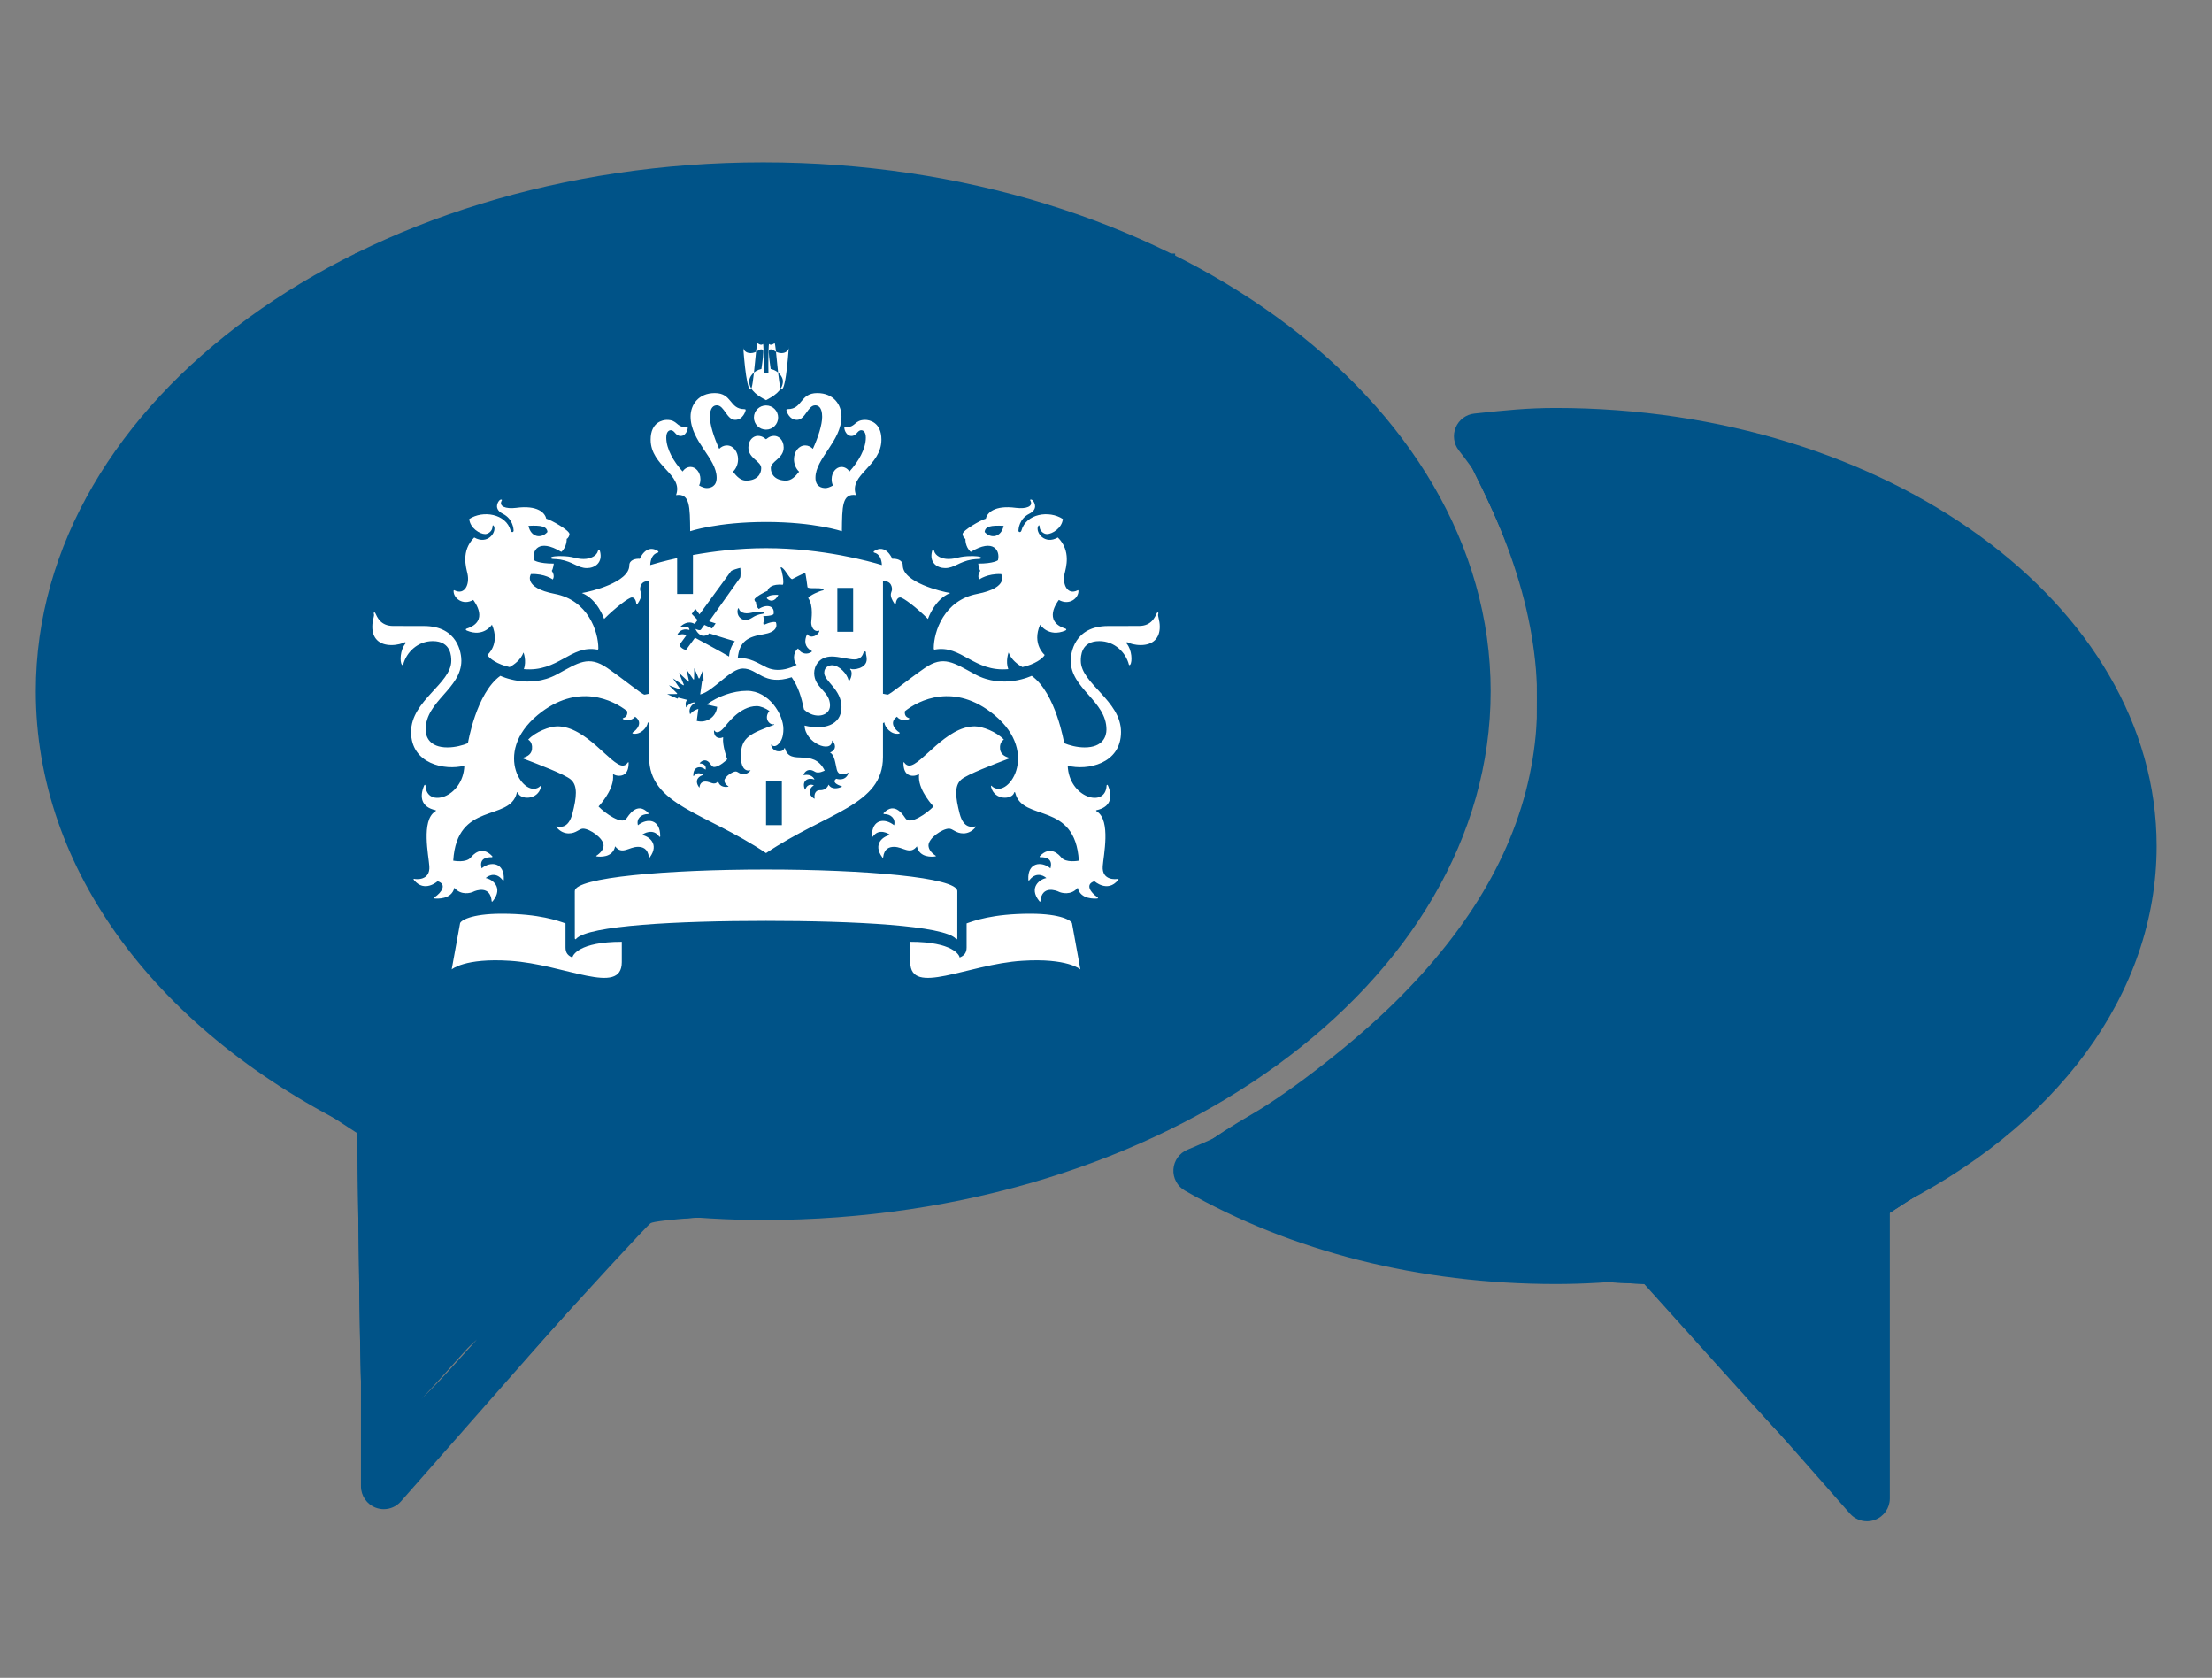 <?xml version="1.0" encoding="UTF-8" standalone="no"?>
<svg
   xmlns:dc="http://purl.org/dc/elements/1.1/"
   xmlns:cc="http://creativecommons.org/ns#"
   xmlns:rdf="http://www.w3.org/1999/02/22-rdf-syntax-ns#"
   xmlns:svg="http://www.w3.org/2000/svg"
   xmlns="http://www.w3.org/2000/svg"
   xmlns:sodipodi="http://sodipodi.sourceforge.net/DTD/sodipodi-0.dtd"
   xmlns:inkscape="http://www.inkscape.org/namespaces/inkscape"
   height="182"
   viewBox="0 0 240 182"
   width="240"
   id="svg4214"
   version="1.1"
   inkscape:version="0.92.4 (5da689c313, 2019-01-14)"
   sodipodi:docname="rijksconnect.svg">
  <rect x="0" y="0" width="240" height="182" fill="#808080" stroke="none"/>
  <defs
     id="defs4250">
    <clipPath
       id="clipPath4198"
       clipPathUnits="userSpaceOnUse">
      <path
         inkscape:connector-curvature="0"
         id="path4200"
         d="M 0,500 H 500 V 0 H 0 Z" />
    </clipPath>
  </defs>
  <sodipodi:namedview
     pagecolor="#ffffff"
     bordercolor="#666666"
     borderopacity="1"
     objecttolerance="10"
     gridtolerance="10"
     guidetolerance="10"
     inkscape:pageopacity="0"
     inkscape:pageshadow="2"
     inkscape:window-width="3700"
     inkscape:window-height="2126"
     id="namedview4248"
     showgrid="false"
     inkscape:zoom="1"
     inkscape:cx="456.44855"
     inkscape:cy="91"
     inkscape:window-x="129"
     inkscape:window-y="-11"
     inkscape:window-maximized="1"
     inkscape:current-layer="svg4214" />
  <g
     inkscape:groupmode="layer"
     id="layer1"
     inkscape:label="Layer 1">
    <g
       transform="matrix(0.376,0,0,0.376,3.881,-23.741)"
       id="g5221"
       style="stroke:none">
      <path
         inkscape:connector-curvature="0"
         d="m 528.427,502.015 c -1.854,0 -3.668,-0.783 -4.941,-2.235 l -59.562,-67.687 c -8.983,0.987 -17.303,1.469 -25.342,1.469 -39.181,0 -76.183,-9.32 -106.999,-26.948 -2.18,-1.248 -3.46,-3.628 -3.302,-6.13 0.158,-2.509 1.729,-4.704 4.046,-5.669 16.107,-6.68 30.562,-14.59 42.974,-23.508 39.089,-27.985 60.611,-65.376 60.611,-105.285 0,-27.043 -8.503,-51.588 -25.275,-72.95 -1.479,-1.883 -1.817,-4.424 -0.886,-6.63 0.932,-2.209 2.989,-3.733 5.373,-3.986 l 1.254,-0.132 c 7.528,-0.796 14.034,-1.488 22.201,-1.488 95.626,0 173.422,56.688 173.422,126.363 0,42.474 -28.696,81.477 -76.993,104.994 v 83.235 c 0,2.738 -1.698,5.191 -4.26,6.159 -0.758,0.289 -1.541,0.428 -2.321,0.428 z m -61.841,-83.443 c 1.88,0 3.685,0.804 4.945,2.235 l 50.308,57.172 v -69.951 c 0,-2.571 1.495,-4.905 3.832,-5.979 45.812,-21.085 73.161,-56.543 73.161,-94.849 0,-62.416 -71.891,-113.194 -160.254,-113.194 -3.815,0 -7.295,0.171 -10.738,0.441 14.1,21.424 21.236,45.453 21.236,71.578 0,44.273 -23.479,85.467 -66.106,115.983 -9.876,7.098 -20.937,13.583 -33.009,19.36 26.29,12.477 56.646,19.024 88.617,19.024 8.523,0 17.425,-0.583 27.212,-1.774 0.267,-0.029 0.533,-0.046 0.796,-0.046 z"
         id="path5223"
         style="fill:#005388;fill-opacity:1;stroke:none;stroke-opacity:1" />
      <path
         inkscape:connector-curvature="0"
         d="m 100.422,498.516 c -0.78,0 -1.567,-0.139 -2.324,-0.425 -2.561,-0.968 -4.26,-3.421 -4.26,-6.159 V 389.606 C 34.991,361.227 0,313.977 0,262.546 0,178.422 94.164,109.985 209.907,109.985 c 115.747,0 209.917,68.437 209.917,152.561 0,84.123 -94.17,152.561 -209.917,152.561 -9.955,0 -20.278,-0.605 -31.458,-1.851 l -73.085,83.027 c -1.275,1.448 -3.089,2.233 -4.942,2.233 z M 209.907,123.153 c -108.48,0 -196.739,62.531 -196.739,139.393 0,47.256 33.647,90.961 90.006,116.908 2.337,1.073 3.832,3.407 3.832,5.979 v 89.058 l 63.838,-72.519 c 1.435,-1.63 3.575,-2.446 5.731,-2.187 11.993,1.448 22.893,2.153 33.331,2.153 108.488,0 196.75,-62.531 196.75,-139.393 0,-76.862 -88.261,-139.392 -196.749,-139.392 z"
         id="path5225"
         style="fill:#005388;fill-opacity:1;stroke:none;stroke-width:1;stroke-miterlimit:4;stroke-dasharray:none;stroke-opacity:0.985" />
    </g>
    <path
       style="fill:#005388;fill-opacity:1;stroke:none;stroke-width:0.376;stroke-miterlimit:4;stroke-dasharray:none;stroke-opacity:1"
       d="m 44.225,136.05 -0.023,-16.75 -6.965,-3.918 C 23.652,107.741 14.904,97.794 11.143,85.709 3.296,60.498 23.135,35.335 58.171,26.062 c 8.218,-2.175 11.708,-2.535 24.578,-2.535 12.967,0 16.333,0.353 24.837,2.601 10.738,2.839 23.927,9.305 31.362,15.375 6.977,5.696 12.995,14.479 15.443,22.541 7.894,25.99 -12.575,51.123 -49.143,60.338 -4.183,1.054 -11.991,1.756 -21.906,1.97 -11.068,0.239 -15.738,0.701 -16.585,1.64 -0.648,0.719 -5.799,6.595 -11.445,13.058 -5.646,6.463 -10.446,11.75 -10.665,11.75 -0.219,0 -0.409,-7.537 -0.422,-16.75 z"
       id="path4218"
       inkscape:connector-curvature="0" />
    <path
       style="fill:#005388;fill-opacity:1;stroke:none;stroke-width:0.376;stroke-miterlimit:4;stroke-dasharray:none;stroke-opacity:1"
       d="m 39.915,162.133 c -0.367,-0.367 -0.672,-9.479 -0.677,-20.25 L 39.227,122.3 33.009,118.8 C 29.59,116.875 23.611,112.15 19.723,108.3 -11.552,77.331 7.254,34.242 57.749,21.174 c 8.309,-2.15 12.368,-2.602 24,-2.673 7.744,-0.047 16.681,0.477 20,1.171 32.499,6.803 54.78,25.204 58.778,48.541 5.829,34.031 -33.064,64.729 -80.415,63.471 L 70.475,131.428 56.673,147.114 C 43.692,161.867 41.56,163.778 39.915,162.133 Z M 57.156,140.55 c 6.668,-7.562 11.683,-13.75 11.145,-13.75 -0.538,0 -5.833,5.469 -11.765,12.153 l -10.786,12.153 -0.676,-4.403 c -0.372,-2.421 -0.709,-9.67 -0.75,-16.108 l -0.074,-11.705 -7.25,-4.265 C 26.874,108.669 17.991,99.596 13.991,91.125 9.705,82.048 9.01,71.14 12.179,62.696 18.376,46.188 34.797,33.185 57.749,26.612 c 6.946,-1.989 10.24,-2.289 25,-2.273 18.16,0.02 23.45,0.922 35.998,6.14 15.743,6.547 26.776,16.033 32.732,28.14 3.036,6.173 3.27,7.367 3.264,16.665 -0.006,9.075 -0.285,10.579 -2.969,16.015 -1.845,3.737 -5.68,8.714 -10.168,13.195 -5.878,5.87 -9.108,8.116 -17.531,12.193 -13.772,6.666 -19.677,8.088 -36.544,8.802 -14.652,0.62 -18.891,2.31 -5.794,2.31 23.987,0 45.845,-7.802 60.444,-21.574 19.695,-18.58 19.952,-42.827 0.655,-61.948 -29.705,-29.433 -90.435,-29.43 -120.172,0.007 -14.665,14.517 -18.06,31.359 -9.766,48.451 3.555,7.326 14.963,18.676 23.603,23.481 l 6.75,3.754 v 17.497 c 0,9.832 0.391,17.351 0.892,17.164 0.49,-0.183 6.347,-6.521 13.015,-14.083 z"
       id="path4220"
       inkscape:connector-curvature="0" />
    <path
       style="fill:#005388;fill-opacity:1;stroke:none;stroke-width:0.376;stroke-miterlimit:4;stroke-dasharray:none;stroke-opacity:1"
       d="m 39.915,162.133 c -0.367,-0.367 -0.68,-9.479 -0.696,-20.25 L 39.189,122.3 32.974,118.8 C 29.556,116.875 23.586,112.15 19.706,108.3 -11.631,77.198 7.053,34.416 57.749,21.194 c 8.344,-2.176 12.318,-2.622 24,-2.693 14.331,-0.087 21.038,0.843 32.5,4.503 34.142,10.903 53.106,37.828 45.036,63.941 -6.101,19.742 -24.812,34.891 -51.86,41.99 -5.191,1.362 -12.473,2.2 -22.5,2.588 l -14.825,0.574 -13.626,15.352 c -12.835,14.461 -14.927,16.316 -16.558,14.685 z M 55.962,141.679 C 66.179,130.198 68.908,126.8 67.913,126.8 c -0.239,0 -5.324,5.489 -11.299,12.197 -12.756,14.32 -12.053,14.712 -12.248,-6.833 l -0.118,-13.136 -7.25,-4.293 C 26.935,108.777 18.001,99.613 13.981,91.125 11.004,84.84 10.749,83.508 10.759,74.3 c 0.01,-9.039 0.285,-10.529 2.868,-15.5 7.894,-15.195 22.747,-26.01 44.226,-32.203 6.831,-1.969 10.186,-2.276 24.895,-2.276 14.646,0 18.079,0.311 24.789,2.247 21.984,6.342 36.517,16.959 43.977,32.125 2.997,6.093 3.234,7.314 3.225,16.592 -0.009,8.995 -0.306,10.626 -2.911,16.015 -1.878,3.885 -5.461,8.536 -10.164,13.195 -5.889,5.834 -9.217,8.141 -17.589,12.193 -13.536,6.552 -19.62,8.055 -35.61,8.797 -14.47,0.672 -19.116,2.317 -6.525,2.31 36.133,-0.019 67.422,-18.643 73.89,-43.981 C 164.582,49.523 121.668,17.783 73.264,22.75 44.211,25.732 21.5,39.216 12.255,58.973 6.836,70.553 7.459,83.626 13.962,94.775 17.846,101.436 27.739,110.845 35.999,115.735 l 7.25,4.293 v 16.886 c 0,10.165 0.384,16.886 0.964,16.886 0.53,0 5.817,-5.454 11.75,-12.121 z"
       id="path4222"
       inkscape:connector-curvature="0" />
    <path
       style="fill:#005388;fill-opacity:1;stroke:none;stroke-width:0.376;stroke-miterlimit:4;stroke-dasharray:none;stroke-opacity:1"
       d="m 39.915,162.133 c -0.367,-0.367 -0.68,-9.479 -0.696,-20.25 L 39.189,122.3 32.974,118.8 c -3.418,-1.925 -9.403,-6.664 -13.3,-10.531 -34.936,-34.671 -6.6,-83.184 52.32,-89.574 37.919,-4.113 76.017,13.931 86.317,40.881 9.538,24.955 -6.124,52.384 -37.042,64.872 -11.595,4.684 -20.776,6.472 -36.306,7.073 L 70.179,132.093 56.571,147.446 C 43.813,161.841 41.586,163.804 39.915,162.133 Z m 16.774,-21.359 c 5.807,-6.589 10.559,-12.304 10.559,-12.7 0,-0.865 -1.178,0.364 -12.593,13.138 -10.52,11.772 -10.156,12.073 -10.307,-8.549 l -0.1,-13.636 -7.25,-4.293 C 26.935,108.777 18.001,99.613 13.981,91.125 11.006,84.843 10.749,83.504 10.756,74.3 c 0.006,-9.095 0.278,-10.543 3,-16 5.49,-11.005 18.798,-22.22 33.335,-28.092 12.571,-5.078 17.579,-5.894 36.158,-5.895 15.428,-0.001 18.388,0.271 25,2.301 21.066,6.466 36.677,17.945 43.234,31.791 3.01,6.356 3.266,7.678 3.266,16.896 0,9.006 -0.29,10.596 -2.914,16 -1.876,3.863 -5.5,8.563 -10.175,13.195 -5.889,5.836 -9.212,8.14 -17.586,12.193 -13.311,6.443 -19.633,8.06 -34.326,8.781 -6.6,0.324 -12.675,1.009 -13.5,1.524 -3.162,1.97 21.33,-0.068 31.288,-2.604 32.251,-8.214 53.325,-32.384 48.741,-55.901 C 152.185,47.492 131.267,30.248 102.686,24.309 92.176,22.125 73.221,22.125 62.749,24.308 34.02,30.299 13.647,47.139 9.188,68.581 c -1.483,7.133 -0.05,16.066 3.869,24.107 3.478,7.136 14.154,17.813 23.167,23.167 l 7.025,4.174 0.014,14.636 c 0.014,14.797 0.534,19.534 2.041,18.602 0.455,-0.281 5.579,-5.903 11.386,-12.492 z"
       id="path4224"
       inkscape:connector-curvature="0" />
    <path
       style="fill:#005388;fill-opacity:1;stroke:none;stroke-width:0.376;stroke-miterlimit:4;stroke-dasharray:none;stroke-opacity:1"
       d="m 39.915,162.133 c -0.367,-0.367 -0.68,-9.479 -0.696,-20.25 L 39.189,122.3 33.248,118.898 C 14.542,108.187 3.191,89.822 4.525,72.426 5.916,54.3 17.203,39.284 37.249,28.893 64.457,14.788 98.443,14.358 125.749,27.771 c 12.133,5.96 20.105,12.129 25.968,20.093 20.325,27.61 6.567,61.525 -31.192,76.891 -10.784,4.389 -20.52,6.224 -36.049,6.797 l -14.273,0.526 -13.561,15.361 C 43.988,161.772 41.628,163.846 39.915,162.133 Z M 54.919,142.55 c 10.133,-11.545 14.827,-17.355 10.705,-13.25 -1.105,1.1 -6.008,6.428 -10.897,11.84 -7.406,8.199 -9.01,9.533 -9.613,8 -0.398,-1.012 -0.756,-8.193 -0.795,-15.958 l -0.07,-14.118 -6.612,-3.867 C 26.939,108.941 18.886,100.869 14.518,92.026 10.915,84.73 10.749,83.948 10.749,74.346 c 0,-9.072 0.275,-10.58 2.834,-15.546 7.422,-14.402 20.69,-24.559 40.666,-31.128 4.675,-1.538 7.787,-2.813 6.915,-2.834 C 58.411,24.772 47.034,28.815 39.249,32.628 33.75,35.32 29.589,38.435 23.656,44.3 14.76,53.095 10.942,59.634 9.207,69.05 6.199,85.371 16.568,103.34 35.999,115.478 l 7.25,4.529 0.011,13.146 c 0.01,11.488 0.683,20.646 1.518,20.646 0.147,0 4.711,-5.062 10.141,-11.25 z M 94.749,126.696 C 128.096,122.626 153.087,103.287 156.641,78.8 c 1.49,-10.268 -3.222,-22.8 -12.101,-32.181 -8.866,-9.367 -19.265,-15.686 -32.791,-19.924 -10.038,-3.145 -9.632,-2.095 0.547,1.414 19.027,6.56 32.236,16.607 39.079,29.724 3.207,6.146 3.373,6.986 3.373,16.966 0,9.558 -0.261,11.038 -2.914,16.5 -4.692,9.662 -15.096,19.196 -27.715,25.397 -12.864,6.322 -19.36,8.034 -33.372,8.795 -6.05,0.329 -11.9,0.954 -13,1.389 -3.053,1.208 6.426,1.105 17,-0.186 z M 98.644,23.608 c -5.041,-0.896 -26.75,-0.896 -31.791,0 -2.143,0.381 5.01,0.692 15.896,0.692 10.885,0 18.038,-0.312 15.896,-0.692 z"
       id="path4226"
       inkscape:connector-curvature="0" />
    <path
       style="fill:#005388;fill-opacity:1;stroke:none;stroke-width:0.376;stroke-miterlimit:4;stroke-dasharray:none;stroke-opacity:1"
       d="m 39.915,162.133 c -0.367,-0.367 -0.68,-9.479 -0.696,-20.25 L 39.189,122.3 32.969,118.806 C 19.968,111.505 8.22,96.73 5.243,83.939 1.51,67.897 9.03,49.16 23.968,37.28 c 7.784,-6.19 23.784,-13.829 34.78,-16.604 12.717,-3.21 34.981,-3.227 48,-0.036 11.825,2.898 29.275,11.526 36.684,18.138 30.037,26.805 20.929,65.854 -19.744,84.646 -11.383,5.259 -21.853,7.45 -38.647,8.088 L 70.334,132.069 56.709,147.435 C 43.994,161.773 41.627,163.845 39.915,162.133 Z M 58.483,138.3 c 3.989,-4.647 2.815,-3.641 -3.493,2.994 -7.914,8.324 -9.586,9.661 -10.006,8 -0.306,-1.211 -0.534,-0.619 -0.579,1.506 l -0.075,3.5 4.072,-4.5 c 2.24,-2.475 6.776,-7.65 10.081,-11.5 z M 44.249,132.432 V 119.064 L 37.551,115.182 C 27.628,109.431 19.188,101.098 14.631,92.552 10.925,85.601 10.764,84.905 10.756,75.8 c -0.004,-5.225 0.336,-10.85 0.756,-12.5 0.536,-2.105 0.473,-2.525 -0.211,-1.408 C 9.514,64.811 8.528,74.647 9.431,80.55 c 0.484,3.163 2.067,8.225 3.519,11.25 3.316,6.912 15.641,19.417 23.798,24.148 l 6,3.479 0.279,13.186 c 0.153,7.253 0.491,13.186 0.75,13.186 0.259,0 0.471,-6.016 0.471,-13.368 z m 55.5,-6.591 c 2.415,-0.484 -0.556,-0.592 -7.5,-0.274 -6.325,0.29 -12.4,0.92 -13.5,1.399 -2.337,1.019 14.911,0.094 21,-1.125 z m 7.229,-1.645 c -0.332,-0.332 -1.195,-0.368 -1.917,-0.079 -0.798,0.319 -0.561,0.556 0.604,0.604 1.054,0.043 1.645,-0.193 1.312,-0.525 z m 11.771,-3.683 c 20.542,-8.354 34.814,-23.595 37.473,-40.016 3.499,-21.61 -14.162,-43.398 -43.175,-53.266 -3.931,-1.337 -7.632,-2.405 -8.223,-2.372 -0.591,0.032 2.975,1.501 7.925,3.263 18.704,6.659 31.891,16.802 38.627,29.712 3.207,6.146 3.373,6.986 3.373,16.966 0,9.558 -0.261,11.038 -2.914,16.5 -5.859,12.064 -21.476,24.313 -38.893,30.507 -2.856,1.016 -4.518,1.872 -3.693,1.903 0.825,0.031 5.1,-1.408 9.5,-3.197 z M 16.469,53.55 c 1.054,-1.512 1.676,-2.75 1.384,-2.75 -0.802,0 -5.609,7.314 -5.574,8.482 0.017,0.56 0.535,0.118 1.152,-0.982 0.617,-1.1 1.984,-3.237 3.038,-4.75 z M 39.052,33.99 c 4.233,-2.187 10.279,-4.781 13.435,-5.763 3.156,-0.982 5.547,-1.976 5.315,-2.208 -0.798,-0.798 -11.055,3.031 -18.816,7.023 -4.828,2.484 -10.311,6.445 -14.5,10.474 l -6.736,6.48 6.803,-6.015 c 3.742,-3.308 10.267,-7.804 14.5,-9.992 z M 89.999,23.058 c -3.712,-0.192 -9.787,-0.192 -13.5,0 -3.712,0.192 -0.675,0.35 6.75,0.35 7.425,0 10.463,-0.157 6.75,-0.35 z"
       id="path4228"
       inkscape:connector-curvature="0" />
    <path
       style="fill:#005388;fill-opacity:1;stroke:none;stroke-width:0.376;stroke-miterlimit:4;stroke-dasharray:none;stroke-opacity:1"
       d="m 39.915,162.133 c -0.367,-0.367 -0.668,-9.479 -0.669,-20.25 L 39.244,122.3 33.496,119.312 C 26.274,115.557 13.617,103.052 9.852,95.95 -0.496,76.435 4.129,54.783 22.065,38.777 29.486,32.155 46.929,23.534 58.749,20.648 c 12.102,-2.955 34.216,-3.176 46,-0.458 17.236,3.975 31.464,11.357 41.5,21.532 26.759,27.129 16.699,63.563 -22.56,81.702 -11.374,5.255 -21.856,7.451 -38.607,8.086 l -14.668,0.557 -13.639,15.367 c -12.704,14.314 -15.13,16.429 -16.859,14.7 z M 57.443,139.3 c 1.738,-2.2 -0.136,-0.481 -4.165,3.82 -5.35,5.712 -7.55,7.464 -8.162,6.5 -0.555,-0.876 -0.831,-0.31 -0.82,1.68 l 0.017,3 4.985,-5.5 c 2.742,-3.025 6.407,-7.3 8.145,-9.5 z m -13.216,-8.25 -0.022,-11.75 -7.728,-4.83 c -4.25,-2.657 -6.927,-4.007 -5.947,-3 0.979,1.007 4.129,3.211 7,4.899 l 5.219,3.068 0.282,11.682 c 0.155,6.425 0.492,11.682 0.75,11.682 0.258,0 0.458,-5.287 0.446,-11.75 z m 54.473,-5.234 c 2.756,-1.002 -14.308,-0.02 -17.95,1.033 -1.9,0.549 0.482,0.649 6.5,0.271 5.225,-0.328 10.378,-0.915 11.45,-1.304 z m 8.279,-1.621 c -0.332,-0.332 -1.195,-0.368 -1.917,-0.079 -0.798,0.319 -0.561,0.556 0.604,0.604 1.054,0.043 1.645,-0.193 1.312,-0.525 z m 12.719,-4.113 c 11.262,-4.687 23.078,-13.618 28.82,-21.783 1.16,-1.65 -0.847,0.15 -4.46,4 -7.117,7.583 -16.157,13.526 -27.309,17.95 -3.85,1.528 -7.225,3.007 -7.5,3.288 -0.799,0.815 4.006,-0.774 10.448,-3.455 z M 28.249,109.512 c 0,-0.158 -2.362,-2.521 -5.25,-5.25 l -5.25,-4.962 4.962,5.25 c 4.611,4.878 5.538,5.709 5.538,4.962 z M 15.817,94.908 C 11.467,88.017 9.948,81.631 10.492,72.523 10.762,68 11.302,63.4 11.691,62.3 c 0.708,-2 0.708,-2 -0.558,0 C 9.009,65.653 8.746,79.953 10.696,86.023 12.271,90.924 16.635,98.8 17.775,98.8 c 0.274,0 -0.607,-1.751 -1.959,-3.892 z M 153.249,90.442 c 0,-1.271 -0.462,-0.703 -1.92,2.358 -1.123,2.357 -1.102,2.389 0.365,0.559 0.855,-1.068 1.555,-2.38 1.555,-2.917 z m 1.683,-5.83 c -0.319,-0.798 -0.556,-0.561 -0.604,0.604 -0.043,1.054 0.193,1.645 0.525,1.312 0.332,-0.332 0.368,-1.195 0.079,-1.917 z m 0.327,-18.871 -1.067,-2.442 0.515,2.5 c 0.283,1.375 0.611,5.875 0.729,10 l 0.215,7.5 0.337,-7.558 c 0.186,-4.157 -0.143,-8.657 -0.729,-10 z m -1.888,-5.616 c -1.179,-2.027 -1.464,-1.378 -0.499,1.136 0.343,0.894 0.834,1.414 1.092,1.157 0.257,-0.257 -0.009,-1.289 -0.593,-2.293 z m -2.589,-5.262 c -0.835,-1.615 -1.973,-3.217 -2.527,-3.56 -0.555,-0.343 -0.064,0.979 1.092,2.937 2.533,4.293 3.565,4.741 1.436,0.623 z M 16.737,53.177 C 17.683,51.734 17.962,50.859 17.358,51.233 16.203,51.946 13.875,55.8 14.598,55.8 c 0.231,0 1.194,-1.18 2.139,-2.623 z M 143.249,45.3 c -2.429,-2.475 -4.641,-4.5 -4.916,-4.5 -0.275,0 1.487,2.025 3.916,4.5 2.429,2.475 4.641,4.5 4.916,4.5 0.275,0 -1.487,-2.025 -3.916,-4.5 z m -119,-1 c 1.866,-1.925 3.167,-3.5 2.892,-3.5 -0.275,0 -2.027,1.575 -3.892,3.5 -1.866,1.925 -3.167,3.5 -2.892,3.5 0.275,0 2.027,-1.575 3.892,-3.5 z M 39.42,33.743 c 4.031,-2.14 6.945,-3.902 6.475,-3.916 -1.786,-0.055 -14.565,7.233 -16.314,9.305 L 27.749,41.3 29.92,39.466 c 1.194,-1.008 5.469,-3.584 9.5,-5.724 z m 97.829,6.68 c 0,-0.208 -0.787,-0.995 -1.75,-1.75 -1.586,-1.244 -1.621,-1.209 -0.378,0.378 1.306,1.666 2.128,2.195 2.128,1.372 z m -7,-5.172 c 0,-0.753 -13.906,-7.16 -17,-7.832 -1.952,-0.424 -1.844,-0.278 0.494,0.669 1.647,0.667 5.922,2.641 9.5,4.388 7.578,3.699 7.006,3.472 7.006,2.775 z M 50.249,28.8 c 0.825,-0.533 1.05,-0.969 0.5,-0.969 -0.55,0 -1.675,0.436 -2.5,0.969 -0.825,0.533 -1.05,0.969 -0.5,0.969 0.55,0 1.675,-0.436 2.5,-0.969 z m 37.25,-5.732 c -2.337,-0.211 -6.162,-0.211 -8.5,0 -2.337,0.211 -0.425,0.383 4.25,0.383 4.675,0 6.588,-0.172 4.25,-0.383 z"
       id="path4230"
       inkscape:connector-curvature="0" />
    <path
       style="fill:#005388;fill-opacity:1;stroke:none;stroke-width:0.376;stroke-miterlimit:4;stroke-dasharray:none;stroke-opacity:1"
       d="m 39.724,161.55 c -0.254,-0.688 -0.577,-9.771 -0.719,-20.186 l -0.257,-18.936 -6,-3.483 c -3.3,-1.916 -9.259,-6.728 -13.242,-10.693 -32.004,-31.862 -11.376,-75.928 41.242,-88.101 12.533,-2.9 34.911,-2.452 47.768,0.955 23.281,6.169 40.054,18.451 48.479,35.498 3.62,7.325 3.753,7.966 3.753,18.145 0,10.134 -0.149,10.863 -3.758,18.423 -11.297,23.66 -40.626,38.611 -75.769,38.625 L 70.695,131.8 56.925,147.3 c -12.995,14.627 -16.109,17.207 -17.2,14.25 z m 11.015,-14.5 5.846,-6.75 -5.476,5.276 c -3.012,2.902 -5.787,4.964 -6.168,4.583 -0.381,-0.381 -0.692,0.283 -0.692,1.474 0,1.192 0.145,2.167 0.322,2.167 0.177,0 2.953,-3.038 6.168,-6.75 z m -6.75,-22.963 c -0.199,-3.183 -0.364,-0.837 -0.366,5.213 -0.002,6.05 0.161,8.654 0.362,5.787 0.201,-2.867 0.203,-7.817 0.004,-11 z m 52.177,2.077 c 0.859,-0.75 -12.5,-0.188 -14.417,0.606 -1.157,0.479 1.373,0.603 6,0.293 4.4,-0.294 8.188,-0.699 8.417,-0.899 z M 115.249,121.8 c 0.825,-0.533 1.05,-0.969 0.5,-0.969 -0.55,0 -1.675,0.436 -2.5,0.969 -0.825,0.533 -1.05,0.969 -0.5,0.969 0.55,0 1.675,-0.436 2.5,-0.969 z m 6,-2.5 c 1.375,-0.786 2.05,-1.429 1.5,-1.429 -0.55,0 -2.125,0.643 -3.5,1.429 -1.375,0.786 -2.05,1.429 -1.5,1.429 0.55,0 2.125,-0.643 3.5,-1.429 z m -79.55,-1.34 c -1.703,-1.506 -8.45,-5.337 -8.45,-4.798 0,0.289 1.913,1.671 4.25,3.072 4.318,2.588 5.919,3.246 4.2,1.726 z m 93.691,-6.83 c 0.609,-0.733 -1.482,0.226 -4.647,2.131 -7.484,4.506 -8.428,5.613 -1.727,2.024 2.897,-1.552 5.765,-3.421 6.374,-4.155 z M 143.249,104.3 c 2.987,-3.025 5.207,-5.5 4.932,-5.5 -0.275,0 -2.944,2.475 -5.932,5.5 -2.987,3.025 -5.207,5.5 -4.932,5.5 0.275,0 2.944,-2.475 5.932,-5.5 z m -116,4.187 c 0,-0.172 -1.462,-1.635 -3.25,-3.25 l -3.25,-2.937 2.937,3.25 c 2.738,3.029 3.563,3.71 3.563,2.937 z m -11,-12.687 c -0.589,-1.1 -1.295,-2 -1.57,-2 -0.275,0 -0.018,0.9 0.57,2 0.589,1.1 1.295,2 1.57,2 0.275,0 0.018,-0.9 -0.57,-2 z M 153.055,90.274 c -0.308,-0.308 -0.867,0.247 -1.243,1.233 -0.543,1.425 -0.428,1.54 0.56,0.56 0.683,-0.678 0.991,-1.485 0.683,-1.793 z M 12.371,88.125 c -1.179,-2.027 -1.464,-1.378 -0.499,1.136 0.343,0.894 0.834,1.414 1.092,1.157 0.257,-0.257 -0.009,-1.289 -0.593,-2.293 z M 10.932,83.612 c -0.319,-0.798 -0.556,-0.561 -0.604,0.604 -0.043,1.054 0.193,1.645 0.525,1.312 0.332,-0.332 0.368,-1.195 0.079,-1.917 z M 9.977,71.05 C 9.761,68.987 9.585,70.675 9.585,74.8 c 0,4.125 0.177,5.812 0.392,3.75 0.216,-2.062 0.216,-5.438 0,-7.5 z m 146,0 c -0.216,-2.062 -0.392,-0.375 -0.392,3.75 0,4.125 0.177,5.812 0.392,3.75 0.216,-2.062 0.216,-5.438 0,-7.5 z M 10.932,64.612 c -0.319,-0.798 -0.556,-0.561 -0.604,0.604 -0.043,1.054 0.193,1.645 0.525,1.312 0.332,-0.332 0.368,-1.195 0.079,-1.917 z m 144,0 c -0.319,-0.798 -0.556,-0.561 -0.604,0.604 -0.043,1.054 0.193,1.645 0.525,1.312 0.332,-0.332 0.368,-1.195 0.079,-1.917 z m -1.561,-4.487 c -1.179,-2.027 -1.464,-1.378 -0.499,1.136 0.343,0.894 0.834,1.414 1.092,1.157 0.257,-0.257 -0.009,-1.289 -0.593,-2.293 z M 16.249,53.8 c 0.589,-1.1 0.845,-2 0.57,-2 -0.275,0 -0.982,0.9 -1.57,2 -0.589,1.1 -0.845,2 -0.57,2 0.275,0 0.982,-0.9 1.57,-2 z m 134,0 c -0.589,-1.1 -1.295,-2 -1.57,-2 -0.275,0 -0.018,0.9 0.57,2 0.589,1.1 1.295,2 1.57,2 0.275,0 0.018,-0.9 -0.57,-2 z m -4,-5.304 c 0,-0.167 -1.688,-1.855 -3.75,-3.75 l -3.75,-3.446 3.446,3.75 c 3.208,3.49 4.054,4.21 4.054,3.446 z M 24.749,43.8 c 0.995,-1.1 1.585,-2 1.31,-2 -0.275,0 -1.314,0.9 -2.31,2 -0.995,1.1 -1.585,2 -1.31,2 0.275,0 1.314,-0.9 2.31,-2 z M 45.82,30.038 c -0.449,-0.449 -10.571,4.595 -10.571,5.268 0,0.26 2.462,-0.735 5.472,-2.211 3.01,-1.476 5.304,-2.851 5.099,-3.056 z m 84.429,5.279 c 0,-0.606 -9.654,-5.534 -10.717,-5.47 -0.431,0.026 1.692,1.355 4.717,2.953 6.139,3.243 6,3.185 6,2.517 z M 50.249,28.8 c 0.825,-0.533 1.05,-0.969 0.5,-0.969 -0.55,0 -1.675,0.436 -2.5,0.969 -0.825,0.533 -1.05,0.969 -0.5,0.969 0.55,0 1.675,-0.436 2.5,-0.969 z m 67,0 c -0.825,-0.533 -1.95,-0.969 -2.5,-0.969 -0.55,0 -0.325,0.436 0.5,0.969 0.825,0.533 1.95,0.969 2.5,0.969 0.55,0 0.325,-0.436 -0.5,-0.969 z M 85.499,23.094 c -1.238,-0.238 -3.263,-0.238 -4.5,0 -1.238,0.238 -0.225,0.433 2.25,0.433 2.475,0 3.487,-0.195 2.25,-0.433 z"
       id="path4232"
       inkscape:connector-curvature="0" />
    <path
       style="fill:#005388;fill-opacity:1;stroke:none;stroke-width:0.376;stroke-miterlimit:4;stroke-dasharray:none;stroke-opacity:1"
       d="m 39.724,161.55 c -0.254,-0.688 -0.577,-9.771 -0.719,-20.186 l -0.257,-18.936 -6,-3.483 C 23.243,113.427 12.956,102.489 8.507,93.171 4.928,85.675 4.75,84.824 4.776,75.3 4.81,63.309 6.937,56.968 14.098,47.51 35.345,19.45 84.328,9.595 122.28,25.745 c 16.241,6.911 28.072,17.416 34.687,30.797 3.654,7.392 3.782,8.009 3.782,18.205 0,10.152 -0.144,10.855 -3.79,18.492 -5.626,11.784 -15.924,21.615 -29.814,28.463 -14.379,7.089 -23.011,9.131 -41.501,9.816 l -15.105,0.56 -13.673,15.361 C 43.975,161.921 40.82,164.518 39.724,161.55 Z m 10.943,-14.513 4.919,-5.737 -4.978,4.774 c -2.738,2.626 -5.289,4.463 -5.669,4.083 -0.38,-0.38 -0.691,0.059 -0.691,0.976 0,2.734 1.244,1.941 6.419,-4.096 z M 43.942,128.069 C 43.688,127.096 43.464,127.65 43.443,129.3 c -0.02,1.65 0.187,2.446 0.461,1.769 0.274,-0.677 0.291,-2.027 0.037,-3 z m 49.075,-1.984 c -1.503,-0.228 -4.203,-0.233 -6,-0.01 -1.797,0.223 -0.568,0.409 2.732,0.415 3.3,0.006 4.771,-0.176 3.268,-0.405 z M 115.249,121.8 c 0.825,-0.533 1.05,-0.969 0.5,-0.969 -0.55,0 -1.675,0.436 -2.5,0.969 -0.825,0.533 -1.05,0.969 -0.5,0.969 0.55,0 1.675,-0.436 2.5,-0.969 z m 5,-2 c 0.825,-0.533 1.05,-0.969 0.5,-0.969 -0.55,0 -1.675,0.436 -2.5,0.969 -0.825,0.533 -1.05,0.969 -0.5,0.969 0.55,0 1.675,-0.436 2.5,-0.969 z m -80,-2.465 c 0,-0.256 -1.012,-0.955 -2.25,-1.555 -2.161,-1.047 -2.173,-1.029 -0.309,0.465 2.04,1.635 2.559,1.856 2.559,1.09 z m 90,-3.106 c 0,-0.275 -0.9,-0.018 -2,0.57 -1.1,0.589 -2,1.295 -2,1.57 0,0.275 0.9,0.018 2,-0.57 1.1,-0.589 2,-1.295 2,-1.57 z m 5,-3 c 0,-0.275 -0.9,-0.018 -2,0.57 -1.1,0.589 -2,1.295 -2,1.57 0,0.275 0.9,0.018 2,-0.57 1.1,-0.589 2,-1.295 2,-1.57 z m 12,-11.138 c 0,-0.751 -0.898,0.043 -5.042,4.458 l -4.458,4.75 4.75,-4.458 c 2.612,-2.452 4.75,-4.59 4.75,-4.75 z M 16.249,95.8 c -0.589,-1.1 -1.295,-2 -1.57,-2 -0.275,0 -0.018,0.9 0.57,2 0.589,1.1 1.295,2 1.57,2 0.275,0 0.018,-0.9 -0.57,-2 z M 9.954,72.55 C 9.716,71.312 9.521,72.325 9.521,74.8 c 0,2.475 0.195,3.487 0.433,2.25 0.238,-1.238 0.238,-3.263 0,-4.5 z M 155.942,72.069 C 155.688,71.096 155.464,71.65 155.444,73.3 c -0.02,1.65 0.187,2.446 0.461,1.769 0.274,-0.677 0.291,-2.027 0.037,-3 z m -9.693,-23.614 c 0,-0.19 -1.012,-1.202 -2.25,-2.25 l -2.25,-1.905 1.905,2.25 c 1.79,2.114 2.595,2.705 2.595,1.905 z M 43.824,31.042 c -0.452,-0.452 -8.575,3.588 -8.575,4.266 0,0.257 2.015,-0.512 4.478,-1.709 2.463,-1.197 4.307,-2.347 4.097,-2.557 z m 86.425,4.279 c 0,-0.606 -7.648,-4.536 -8.71,-4.475 -0.434,0.025 1.235,1.13 3.71,2.455 5.041,2.7 5,2.683 5,2.02 z M 50.249,28.8 c 0.825,-0.533 1.05,-0.969 0.5,-0.969 -0.55,0 -1.675,0.436 -2.5,0.969 -0.825,0.533 -1.05,0.969 -0.5,0.969 0.55,0 1.675,-0.436 2.5,-0.969 z m 67,0 c -0.825,-0.533 -1.95,-0.969 -2.5,-0.969 -0.55,0 -0.325,0.436 0.5,0.969 0.825,0.533 1.95,0.969 2.5,0.969 0.55,0 0.325,-0.436 -0.5,-0.969 z"
       id="path4234"
       inkscape:connector-curvature="0" />
    <path
       style="fill:#005388;fill-opacity:1;stroke:none;stroke-width:0.376;stroke-miterlimit:4;stroke-dasharray:none;stroke-opacity:1"
       d="m 39.95,162.168 c -0.386,-0.386 -0.701,-9.326 -0.701,-19.868 v -19.167 l -7.832,-5.101 C 21.121,111.326 12.877,102.32 8.342,92.824 4.92,85.658 4.749,84.797 4.749,74.747 4.749,64.552 4.877,63.934 8.531,56.542 19.328,34.699 45.204,20.023 76.156,18.188 111.973,16.065 144.692,31.498 156.846,56.248 c 3.788,7.715 3.903,8.258 3.903,18.5 0,10.15 -0.144,10.854 -3.79,18.49 -5.626,11.784 -15.924,21.615 -29.814,28.463 -14.164,6.983 -22.972,9.085 -41.557,9.919 L 70.425,132.3 57.028,147.298 c -12.629,14.139 -15.399,16.55 -17.079,14.87 z m 9.855,-14.368 3.935,-4.5 -4.651,4 c -2.558,2.2 -4.694,4.375 -4.746,4.833 -0.173,1.529 1.492,0.208 5.462,-4.333 z m 42.205,-21.687 c -0.956,-0.25 -2.756,-0.259 -4,-0.02 -1.244,0.239 -0.462,0.444 1.738,0.455 2.2,0.011 3.218,-0.185 2.262,-0.435 z m 28.765,-7.12 c -0.308,-0.308 -1.115,-6.4e-4 -1.793,0.683 -0.98,0.988 -0.865,1.102 0.56,0.56 0.986,-0.376 1.541,-0.935 1.233,-1.243 z m 23.036,-15.443 2.937,-3.25 -3.25,2.937 c -3.029,2.738 -3.71,3.563 -2.937,3.563 0.172,0 1.635,-1.462 3.25,-3.25 z M 41.249,32.23 c 0,-0.275 -0.9,-0.018 -2,0.57 -1.1,0.589 -2,1.295 -2,1.57 0,0.275 0.9,0.018 2,-0.57 1.1,-0.589 2,-1.295 2,-1.57 z m 87,2.096 c 0,-0.261 -1.35,-1.172 -3,-2.026 -3.761,-1.945 -3.988,-1.1 -0.25,0.928 3.143,1.705 3.25,1.741 3.25,1.098 z"
       id="path4236"
       inkscape:connector-curvature="0" />
    <path
       style="fill:#005388;fill-opacity:1;stroke:none;stroke-width:0.376;stroke-miterlimit:4;stroke-dasharray:none;stroke-opacity:1"
       d="m 39.95,162.168 c -0.386,-0.386 -0.701,-9.326 -0.701,-19.868 v -19.167 l -7.832,-5.101 C 21.121,111.326 12.877,102.32 8.342,92.824 4.92,85.658 4.749,84.797 4.749,74.747 c 0,-10.244 0.114,-10.786 3.903,-18.5 C 19.898,33.347 49.861,17.8 82.749,17.8 c 32.888,0 62.852,15.548 74.097,38.448 3.794,7.726 3.903,8.245 3.903,18.575 0,10.49 -0.055,10.738 -4.249,19.202 -5.863,11.831 -15.432,20.814 -29.627,27.811 -13.874,6.838 -22.788,8.954 -41.231,9.784 L 70.534,132.3 57.098,147.295 C 44.441,161.42 41.635,163.853 39.95,162.168 Z M 48.749,148.8 c 2.148,-2.2 3.681,-4 3.406,-4 -0.275,0 -2.258,1.8 -4.406,4 -2.148,2.2 -3.681,4 -3.406,4 0.275,0 2.258,-1.8 4.406,-4 z m 42.75,-22.662 c -0.688,-0.277 -1.812,-0.277 -2.5,0 -0.688,0.277 -0.125,0.504 1.25,0.504 1.375,0 1.938,-0.227 1.25,-0.504 z M 126.807,33.268 c -1.068,-0.808 -2.418,-1.452 -3,-1.433 -0.582,0.019 0.066,0.679 1.441,1.465 3.239,1.852 4.028,1.836 1.559,-0.032 z"
       id="path4238"
       inkscape:connector-curvature="0" />
    <path
       style="fill:#005388;fill-opacity:1;stroke:none;stroke-width:0.376;stroke-miterlimit:4;stroke-dasharray:none;stroke-opacity:1"
       d="m 39.915,162.133 c -0.367,-0.367 -0.667,-9.268 -0.667,-19.78 V 123.239 l -7.611,-4.97 C 21.342,111.548 12.865,102.296 8.363,92.869 4.917,85.652 4.749,84.809 4.749,74.747 c 0,-10.244 0.114,-10.786 3.903,-18.5 C 11.548,50.35 14.391,46.494 19.677,41.3 57.599,4.032 136.079,12.881 157.15,56.8 c 3.431,7.152 3.598,7.99 3.598,18.075 0,10.429 -0.059,10.694 -4.249,19.15 -5.863,11.831 -15.432,20.814 -29.627,27.811 -14.083,6.941 -22.891,9.035 -40.78,9.691 -8.061,0.296 -15.037,0.816 -15.502,1.155 -0.465,0.339 -6.836,7.255 -14.158,15.367 -12.418,13.76 -14.805,15.795 -16.517,14.083 z m 8.896,-13.583 2.937,-3.25 -3.25,2.937 c -3.029,2.738 -3.71,3.563 -2.937,3.563 0.172,0 1.635,-1.462 3.25,-3.25 z"
       id="path4240"
       inkscape:connector-curvature="0" />
    <path
       style="fill:#005388;fill-opacity:1;stroke:none;stroke-width:0.376;stroke-miterlimit:4;stroke-dasharray:none;stroke-opacity:1"
       d="m 189.749,143.675 -9,-10.122 -13,-0.237 c -12.476,-0.228 -19.408,-1.422 -27.487,-4.736 l -3.121,-1.28 7.665,-5 c 25.034,-16.33 34.623,-42.952 23.904,-66.366 -1.354,-2.957 -2.461,-5.613 -2.461,-5.903 0,-1.006 17.531,0.722 23.5,2.317 15.57,4.159 30.14,14.789 35.568,25.952 3.49,7.176 3.487,19.834 -0.006,27 -3.069,6.296 -11.984,15.118 -19.103,18.903 -3.003,1.597 -5.685,3.095 -5.96,3.329 -0.275,0.234 -0.725,6.24 -1,13.345 l -0.5,12.919 -9,-10.122 z"
       id="path4242"
       inkscape:connector-curvature="0" />
    <path
       style="fill:#005388;fill-opacity:1;stroke:none;stroke-width:0.376;stroke-miterlimit:4;stroke-dasharray:none;stroke-opacity:1"
       d="M 189.288,142.474 180.827,132.8 170.288,132.792 c -12.078,-0.009 -21.088,-1.259 -27.655,-3.839 l -4.572,-1.796 6.553,-4.27 c 13.695,-8.922 24.507,-23.379 27.653,-36.974 1.866,-8.063 0.802,-20.222 -2.49,-28.45 -1.497,-3.742 -2.566,-6.955 -2.375,-7.14 0.75,-0.728 18.661,1.58 23.847,3.073 13.407,3.859 28.917,15.37 33.554,24.904 2.784,5.724 2.772,21.333 -0.021,26.967 -2.684,5.414 -12.081,14.596 -19.176,18.738 l -5.857,3.419 -0.732,10.438 c -0.402,5.741 -0.852,11.303 -1,12.362 -0.202,1.445 -2.373,-0.483 -8.729,-7.75 z"
       id="path4244"
       inkscape:connector-curvature="0" />
    <path
       style="fill:#005388;fill-opacity:1;stroke:none;stroke-width:0.376;stroke-miterlimit:4;stroke-dasharray:none;stroke-opacity:1"
       d="m 189.404,142.598 -8.345,-9.532 -14.655,-0.527 c -11.199,-0.402 -16.276,-1.042 -21.527,-2.711 -3.78,-1.201 -6.48,-2.521 -6,-2.933 0.48,-0.412 3.861,-2.84 7.514,-5.396 12.486,-8.735 21.598,-20.986 25.398,-34.148 2.207,-7.645 1.558,-19.671 -1.515,-28.052 -3.815,-10.405 -4.105,-9.574 3.109,-8.892 19.516,1.844 33.041,7.498 43.893,18.35 8.346,8.346 10.366,13.476 9.79,24.86 -0.246,4.861 -1.098,9.139 -2.32,11.649 -2.621,5.383 -12.01,14.576 -19.14,18.738 l -5.857,3.419 -0.729,10.938 c -0.401,6.016 -0.851,11.574 -1,12.352 -0.151,0.789 -3.96,-2.799 -8.615,-8.117 z"
       id="path4246"
       inkscape:connector-curvature="0" />
    <path
       style="fill:#005388;fill-opacity:1;stroke:none;stroke-width:0.376;stroke-miterlimit:4;stroke-dasharray:none;stroke-opacity:1"
       d="m 190.249,151.744 -11.5,-13.009 -12,-0.337 c -13.341,-0.375 -21.473,-2.12 -31.75,-6.812 -7.832,-3.576 -8.827,-5.945 -3.269,-7.779 5.824,-1.922 17.712,-10.318 23.328,-16.476 15.529,-17.026 17.186,-38.306 4.502,-57.816 -2.511,-3.862 -0.881,-4.681 9.351,-4.7 27.098,-0.051 51.651,12.797 61.123,31.985 2.378,4.818 2.715,6.678 2.711,15 -0.004,8.422 -0.329,10.163 -2.867,15.344 -3.555,7.257 -12.3,16.325 -19.855,20.588 l -5.726,3.231 -0.274,16.586 c -0.164,9.94 -0.675,16.709 -1.274,16.895 -0.55,0.17 -6.175,-5.545 -12.5,-12.7 z m 16,-26.376 c 7.039,-3.752 16.923,-13.64 20.06,-20.068 2.003,-4.105 2.44,-6.522 2.44,-13.5 0,-11.124 -2.879,-17.319 -12.025,-25.874 -8.062,-7.541 -18.391,-12.645 -30.755,-15.197 -8.026,-1.656 -21.72,-2.637 -21.72,-1.555 0,0.206 1.11,2.359 2.466,4.785 1.356,2.426 3.126,6.87 3.934,9.876 0.808,3.005 1.498,4.479 1.534,3.274 0.036,-1.205 -1.094,-5.407 -2.513,-9.338 -1.418,-3.931 -2.374,-7.353 -2.123,-7.603 0.756,-0.756 17.817,1.585 23.702,3.253 14.665,4.155 31.011,16.915 34.341,26.807 1.925,5.72 2.167,16.145 0.502,21.7 -1.686,5.628 -9.384,14.596 -16.844,19.622 -10.406,7.012 -9.99,6.434 -10.088,13.99 -0.048,3.718 -0.386,8.987 -0.75,11.709 l -0.662,4.949 -8.425,-9.568 -8.425,-9.568 -14.575,-0.524 c -11.12,-0.4 -16.205,-1.042 -21.448,-2.708 -3.78,-1.201 -6.48,-2.518 -6,-2.927 0.48,-0.408 4.022,-3.039 7.872,-5.846 3.85,-2.807 8.575,-6.798 10.5,-8.867 2.415,-2.597 1.64,-2.131 -2.5,1.503 -3.3,2.896 -9.081,7.108 -12.847,9.359 -6.761,4.042 -6.816,4.109 -4.394,5.378 6.795,3.56 17.379,5.617 30.166,5.863 l 12.925,0.249 9.575,10.856 9.575,10.856 0.5,-13.976 0.5,-13.976 z M 162.376,106.05 c 1.244,-1.586 1.208,-1.621 -0.378,-0.378 -1.666,1.306 -2.195,2.128 -1.372,2.128 0.208,0 0.995,-0.787 1.75,-1.75 z m 5.42,-8.343 c 0.88,-1.701 1.422,-3.27 1.205,-3.487 -0.217,-0.217 -1.143,1.175 -2.058,3.093 -2.057,4.313 -1.344,4.642 0.853,0.395 z M 172.804,77.8 l 0.322,-8.5 -0.852,8.5 c -0.468,4.675 -1.341,9.767 -1.939,11.315 -1.62,4.196 -1.157,4.716 0.611,0.685 0.857,-1.954 1.677,-7.255 1.857,-12 z"
       id="path4248"
       inkscape:connector-curvature="0" />
    <path
       style="fill:#005388;fill-opacity:1;stroke:none;stroke-width:0.376;stroke-miterlimit:4;stroke-dasharray:none;stroke-opacity:1"
       d="m 190.454,151.929 -11.295,-12.845 -12.705,-0.591 c -6.988,-0.325 -15.405,-1.32 -18.705,-2.21 -8.989,-2.426 -19.505,-7.491 -19.475,-9.381 0.015,-0.978 2.647,-2.865 6.757,-4.846 18.215,-8.778 31.104,-25.303 32.863,-42.136 0.951,-9.097 -2.375,-21.229 -8.336,-30.405 -2.504,-3.855 -0.879,-4.681 9.257,-4.7 27.198,-0.052 51.791,12.758 61.173,31.864 2.426,4.94 2.761,6.773 2.761,15.121 0,8.377 -0.331,10.173 -2.795,15.192 -3.794,7.726 -10.057,14.419 -18.537,19.808 l -7.081,4.5 -0.293,16.418 c -0.175,9.801 -0.696,16.546 -1.293,16.737 -0.55,0.176 -6.083,-5.461 -12.295,-12.526 z m 9.654,-9.379 -0.141,-13.25 -0.836,10.893 c -0.46,5.991 -1.027,11.084 -1.26,11.318 -0.233,0.233 -4.181,-3.873 -8.773,-9.126 l -8.349,-9.551 -11.5,-0.035 c -11.388,-0.034 -21.417,-1.529 -27.814,-4.146 l -3.311,-1.354 7.94,-5.805 c 4.367,-3.193 9.008,-6.979 10.313,-8.413 1.305,-1.434 -0.698,-0.105 -4.451,2.955 -3.753,3.06 -8.815,6.62 -11.25,7.912 -2.435,1.292 -4.287,2.799 -4.115,3.35 1.04,3.339 26.355,8.195 37.364,7.167 l 6.227,-0.582 9.635,10.958 c 5.299,6.027 9.821,10.958 10.049,10.958 0.228,0 0.35,-5.963 0.273,-13.25 z m 17.179,-25.761 c 3.127,-3.031 6.983,-7.981 8.567,-11 2.537,-4.834 2.875,-6.503 2.83,-13.989 -0.041,-6.835 -0.52,-9.48 -2.444,-13.5 C 223.327,72.214 213.501,62.167 206.878,58.501 196.339,52.669 181.372,48.8 169.349,48.8 h -5.016 l 2.957,6.25 c 1.626,3.438 2.957,6.888 2.958,7.667 4.3e-4,0.779 0.286,1.131 0.635,0.783 0.349,-0.349 -0.387,-3.363 -1.634,-6.699 -1.248,-3.336 -2.012,-6.322 -1.698,-6.635 0.822,-0.822 17.23,1.436 23.698,3.262 12.723,3.591 27.282,13.879 32.683,23.095 3.186,5.437 4.345,17.536 2.358,24.631 -1.663,5.939 -7.412,13.256 -14.65,18.647 -11.656,8.68 -12.041,9.05 -5.965,5.734 3.259,-1.779 8.484,-5.714 11.612,-8.745 z M 168.249,96.8 c 0.589,-1.1 0.845,-2 0.57,-2 -0.275,0 -0.982,0.9 -1.57,2 -0.589,1.1 -0.845,2 -0.57,2 0.275,0 0.982,-0.9 1.57,-2 z m 3.662,-13.25 c -0.277,-0.688 -0.504,-0.125 -0.504,1.25 0,1.375 0.227,1.938 0.504,1.25 0.277,-0.688 0.277,-1.812 0,-2.5 z m 1.043,-9 c -0.238,-1.238 -0.433,-0.225 -0.433,2.25 0,2.475 0.195,3.487 0.433,2.25 0.238,-1.238 0.238,-3.263 0,-4.5 z m -1.023,-8.938 c -0.319,-0.798 -0.556,-0.561 -0.604,0.604 -0.043,1.054 0.193,1.645 0.525,1.312 0.332,-0.332 0.368,-1.195 0.079,-1.917 z"
       id="path4250"
       inkscape:connector-curvature="0" />
    <path
       style="fill:#005388;fill-opacity:1;stroke:none;stroke-width:0.376;stroke-miterlimit:4;stroke-dasharray:none;stroke-opacity:1"
       d="M 190.255,151.788 178.761,138.8 l -8.506,-0.008 c -14.113,-0.013 -25.282,-2.35 -36.756,-7.693 -6.961,-3.241 -6.855,-5.098 0.5,-8.693 31.211,-15.256 42.657,-45.408 26.782,-70.555 C 156.809,45.559 157.598,44.8 168.107,44.8 c 28.152,0 52.334,12.437 61.847,31.808 2.465,5.019 2.795,6.816 2.795,15.192 0,8.399 -0.327,10.166 -2.823,15.25 -3.74,7.615 -10.993,15.333 -19.031,20.25 l -6.539,4 -0.304,16.418 c -0.181,9.791 -0.707,16.547 -1.304,16.738 -0.55,0.176 -6.172,-5.524 -12.494,-12.668 z m 9.854,-8.238 -0.14,-12.25 -0.813,9.87 c -0.447,5.429 -1.009,10.066 -1.249,10.305 -0.239,0.239 -4.187,-3.752 -8.773,-8.87 L 180.796,133.3 166.272,132.669 c -10.99,-0.477 -16.227,-1.178 -21.524,-2.878 l -7,-2.247 2.889,-2.122 c 6.135,-4.507 6.876,-5.558 1.611,-2.286 -3.025,1.88 -5.5,3.811 -5.5,4.291 0,3.06 28.074,8.156 38.058,6.908 l 5.164,-0.645 9.774,11.055 c 5.376,6.08 9.938,11.055 10.139,11.055 0.201,0 0.302,-5.513 0.225,-12.25 z m 8.558,-19.8 c 7,-4.439 14.532,-12.607 17.459,-18.933 3.663,-7.916 3.605,-18.242 -0.148,-26.358 -7.419,-16.045 -28.242,-27.572 -52.993,-29.336 l -8.765,-0.625 2.765,6.032 c 3.075,6.709 4.428,7.633 1.89,1.291 -2.472,-6.179 -2.431,-6.219 5.625,-5.452 16.688,1.59 30.598,7.194 41.112,16.566 8.39,7.477 10.921,12.408 11.435,22.273 0.232,4.451 -0.097,10.011 -0.73,12.357 -1.584,5.867 -8.261,13.728 -16.975,19.985 -7.964,5.718 -8.383,7.089 -0.673,2.2 z M 150.376,118.05 c 1.244,-1.586 1.208,-1.621 -0.378,-0.378 -0.963,0.755 -1.75,1.542 -1.75,1.75 0,0.823 0.821,0.293 2.128,-1.372 z m 5,-4 c 1.244,-1.586 1.208,-1.621 -0.378,-0.378 -0.963,0.755 -1.75,1.542 -1.75,1.75 0,0.823 0.821,0.293 2.128,-1.372 z m 17.556,-37.438 c -0.319,-0.798 -0.556,-0.561 -0.604,0.604 -0.043,1.054 0.193,1.645 0.525,1.312 0.332,-0.332 0.368,-1.195 0.079,-1.917 z"
       id="path4252"
       inkscape:connector-curvature="0" />
    <path
       style="fill:#005388;fill-opacity:1;stroke:none;stroke-width:0.376;stroke-miterlimit:4;stroke-dasharray:none;stroke-opacity:1"
       d="M 190.255,151.788 178.761,138.8 l -8.506,-0.008 c -14.113,-0.013 -25.282,-2.35 -36.756,-7.693 -6.961,-3.241 -6.855,-5.098 0.5,-8.693 31.211,-15.256 42.657,-45.408 26.782,-70.555 C 156.809,45.559 157.598,44.8 168.107,44.8 c 28.152,0 52.334,12.437 61.847,31.808 2.465,5.019 2.795,6.816 2.795,15.192 0,8.399 -0.327,10.166 -2.823,15.25 -3.74,7.615 -10.993,15.333 -19.031,20.25 l -6.539,4 -0.304,16.418 c -0.181,9.791 -0.707,16.547 -1.304,16.738 -0.55,0.176 -6.172,-5.524 -12.494,-12.668 z m 9.854,-8.238 -0.14,-12.25 -0.813,9.87 c -0.447,5.429 -1.009,10.066 -1.249,10.305 -0.239,0.239 -4.187,-3.752 -8.773,-8.87 L 180.796,133.3 166.272,132.669 c -10.99,-0.477 -16.227,-1.178 -21.524,-2.878 l -7,-2.247 2.889,-2.122 c 6.135,-4.507 6.876,-5.558 1.611,-2.286 -3.025,1.88 -5.5,3.811 -5.5,4.291 0,3.06 28.074,8.156 38.058,6.908 l 5.164,-0.645 9.774,11.055 c 5.376,6.08 9.938,11.055 10.139,11.055 0.201,0 0.302,-5.513 0.225,-12.25 z m 8.558,-19.8 c 7,-4.439 14.532,-12.607 17.459,-18.933 3.663,-7.916 3.605,-18.242 -0.148,-26.358 -7.419,-16.045 -28.242,-27.572 -52.993,-29.336 l -8.765,-0.625 2.765,6.032 c 3.075,6.709 4.428,7.633 1.89,1.291 -2.472,-6.179 -2.431,-6.219 5.625,-5.452 16.688,1.59 30.598,7.194 41.112,16.566 8.39,7.477 10.921,12.408 11.435,22.273 0.232,4.451 -0.097,10.011 -0.73,12.357 -1.584,5.867 -8.261,13.728 -16.975,19.985 -7.964,5.718 -8.383,7.089 -0.673,2.2 z M 150.376,118.05 c 1.244,-1.586 1.208,-1.621 -0.378,-0.378 -0.963,0.755 -1.75,1.542 -1.75,1.75 0,0.823 0.821,0.293 2.128,-1.372 z m 5,-4 c 1.244,-1.586 1.208,-1.621 -0.378,-0.378 -0.963,0.755 -1.75,1.542 -1.75,1.75 0,0.823 0.821,0.293 2.128,-1.372 z m 17.556,-37.438 c -0.319,-0.798 -0.556,-0.561 -0.604,0.604 -0.043,1.054 0.193,1.645 0.525,1.312 0.332,-0.332 0.368,-1.195 0.079,-1.917 z"
       id="path4254"
       inkscape:connector-curvature="0" />
    <path
       style="fill:#005388;fill-opacity:1;stroke:none;stroke-width:0.376;stroke-miterlimit:4;stroke-dasharray:none;stroke-opacity:1"
       d="m 190.231,151.825 -11.482,-12.987 -9.066,-0.019 c -13.736,-0.028 -24.681,-2.363 -36.184,-7.719 -6.505,-3.029 -6.862,-5.269 -1.242,-7.803 12.594,-5.679 25.359,-17.383 30.536,-27.997 6.674,-13.683 6.477,-25.913 -0.648,-40.19 -2.256,-4.521 -3.759,-8.722 -3.354,-9.378 1.041,-1.685 24.242,-0.551 31.958,1.562 11.328,3.101 22.072,9.073 29.562,16.431 9.81,9.636 12.438,15.568 12.438,28.075 0,8.475 -0.316,10.148 -2.931,15.5 -3.496,7.156 -12.921,16.935 -20.296,21.058 l -5.227,2.922 -0.273,16.428 c -0.166,10.011 -0.671,16.56 -1.291,16.766 -0.56,0.186 -6.185,-5.506 -12.5,-12.649 z m 9.868,-6.775 c -0.082,-5.362 -0.309,-8.4 -0.504,-6.75 -0.195,1.65 -0.617,5.419 -0.938,8.376 l -0.584,5.376 -5.079,-4.876 -5.079,-4.876 5.389,6.25 c 2.964,3.438 5.739,6.25 6.167,6.25 0.428,0 0.71,-4.388 0.628,-9.75 z m -11.85,-3.547 c 0,-0.163 -1.913,-2.076 -4.25,-4.25 l -4.25,-3.953 3.953,4.25 c 3.676,3.952 4.547,4.71 4.547,3.953 z m -12.5,-7.703 c 2.032,-0.517 -0.226,-0.805 -7,-0.893 -5.5,-0.071 -11.8,-0.413 -14,-0.76 -2.2,-0.347 -3.712,-0.316 -3.359,0.068 0.352,0.384 4.402,1.062 9,1.505 10.483,1.011 11.671,1.017 15.359,0.079 z m -28,-3 c -1.1,-0.473 -2.675,-0.859 -3.5,-0.859 -0.945,0 -0.761,0.318 0.5,0.859 1.1,0.473 2.675,0.859 3.5,0.859 0.945,0 0.761,-0.318 -0.5,-0.859 z m -7.354,-2.376 -2.354,-1.305 2.854,-2.23 2.854,-2.23 -3.25,1.787 c -3.574,1.965 -4.214,3.957 -1.5,4.666 3.276,0.856 3.754,0.621 1.396,-0.687 z m 75.979,-11.443 c 9.275,-8.664 11.889,-14.104 11.831,-24.627 -0.024,-4.43 -0.633,-9.703 -1.353,-11.72 -2.151,-6.022 -8.393,-13.583 -15.257,-18.481 -6.126,-4.372 -19.118,-10.328 -22.345,-10.245 -0.825,0.021 0.857,0.877 3.738,1.901 13.366,4.751 25.757,13.863 30.985,22.783 2.117,3.612 2.737,6.157 3.073,12.617 0.232,4.451 -0.077,9.94 -0.687,12.198 -1.852,6.856 -8.871,14.716 -21.154,23.688 -2.361,1.725 -2.324,1.725 0.974,0 1.886,-0.986 6.474,-4.637 10.195,-8.113 z M 168.277,54.374 c -1.545,-4.063 -1.344,-4.42 2.722,-4.845 3.436,-0.359 3.352,-0.406 -1,-0.56 -5.265,-0.186 -5.493,0.206 -3.071,5.285 1.933,4.053 2.876,4.137 1.349,0.12 z M 184.749,50.8 c -1.65,-0.42 -4.575,-0.753 -6.5,-0.74 l -3.5,0.024 4,0.716 c 2.2,0.394 5.125,0.727 6.5,0.74 2.209,0.021 2.151,-0.065 -0.5,-0.74 z"
       id="path4256"
       inkscape:connector-curvature="0" />
    <path
       style="fill:#005388;fill-opacity:1;stroke:none;stroke-width:0.376;stroke-miterlimit:4;stroke-dasharray:none;stroke-opacity:1"
       d="m 190.234,151.958 -11.372,-12.889 -13.057,-0.533 c -10.393,-0.424 -14.792,-1.085 -21.557,-3.236 -15.278,-4.858 -19.612,-8.761 -12.843,-11.565 6.318,-2.617 17.476,-10.736 23.043,-16.767 3.135,-3.396 7.161,-9.211 8.945,-12.922 2.75,-5.718 3.308,-8.141 3.664,-15.893 0.47,-10.239 -0.897,-15.994 -5.986,-25.207 -4.524,-8.19 -4.083,-8.508 10.946,-7.87 14.618,0.62 23.972,2.903 34.442,8.405 9.218,4.844 18.63,13.693 22.858,21.493 3.293,6.073 3.429,6.746 3.411,16.826 -0.017,9.392 -0.298,11.032 -2.663,15.545 -3.762,7.179 -10.769,14.583 -18.821,19.888 l -6.947,4.577 -0.275,16.163 c -0.176,10.369 -0.659,16.29 -1.346,16.519 -0.589,0.196 -6.188,-5.444 -12.443,-12.533 z m 9.878,-5.408 c -0.133,-8.044 -0.285,-7.926 -1.458,1.129 l -0.567,4.379 -4.59,-4.379 -4.59,-4.379 4.921,5.737 c 2.707,3.156 5.258,5.743 5.671,5.75 0.412,0.007 0.689,-3.7 0.614,-8.237 z m -12.864,-6.076 c 0,-0.179 -1.238,-1.417 -2.75,-2.75 l -2.75,-2.424 2.424,2.75 c 2.266,2.57 3.076,3.209 3.076,2.424 z m -11,-7.288 c 0,-0.213 -4.388,-0.307 -9.75,-0.21 -9.668,0.175 -9.691,0.181 -2.75,0.75 6.664,0.546 12.5,0.294 12.5,-0.54 z m -20.731,-1.042 c -0.677,-0.274 -2.027,-0.291 -3,-0.037 -0.973,0.254 -0.419,0.478 1.231,0.498 1.65,0.02 2.446,-0.187 1.769,-0.461 z m -6.54,-0.948 c -0.332,-0.332 -1.195,-0.368 -1.917,-0.079 -0.798,0.319 -0.561,0.556 0.604,0.604 1.054,0.043 1.645,-0.193 1.312,-0.525 z m -8.583,-2.772 -2.354,-1.305 2.854,-2.214 c 1.653,-1.282 1.978,-1.793 0.772,-1.214 -1.145,0.55 -2.633,1.664 -3.305,2.474 -0.989,1.192 -0.877,1.675 0.582,2.524 0.993,0.578 2.255,1.048 2.805,1.045 0.55,-0.003 -0.059,-0.592 -1.354,-1.31 z m 74.678,-10.155 c 2.841,-2.554 6.167,-6.067 7.391,-7.806 1.225,-1.739 -0.685,-0.198 -4.244,3.426 -3.559,3.624 -7.821,7.586 -9.471,8.805 -1.65,1.219 -2.064,1.767 -0.921,1.218 1.144,-0.55 4.404,-3.089 7.244,-5.643 z m 10.983,-13.995 c -0.308,-0.308 -0.867,0.247 -1.243,1.233 -0.543,1.425 -0.428,1.54 0.56,0.56 0.683,-0.678 0.991,-1.485 0.683,-1.793 z M 228.108,91.8 c 0,-4.125 -0.306,-8.271 -0.68,-9.213 -0.374,-0.942 -0.68,3.204 -0.68,9.213 0,6.009 0.306,10.155 0.68,9.213 0.374,-0.942 0.68,-5.088 0.68,-9.213 z m -3.715,-16.266 c -2.978,-4.818 -13.002,-14.11 -17.939,-16.629 -5.964,-3.043 -5.208,-2.008 1.606,2.198 6.202,3.828 14.447,11.976 16.354,16.162 0.637,1.399 1.362,2.34 1.61,2.091 0.248,-0.248 -0.486,-1.969 -1.632,-3.823 z M 168.224,54.235 c -1.435,-3.774 -1.252,-4.26 1.775,-4.719 2.212,-0.335 2.016,-0.446 -1,-0.566 -4.146,-0.166 -4.472,0.553 -2.224,4.9 1.877,3.63 2.774,3.868 1.45,0.385 z M 199.249,55.3 c -1.375,-0.786 -2.95,-1.429 -3.5,-1.429 -0.55,0 0.125,0.643 1.5,1.429 1.375,0.786 2.95,1.429 3.5,1.429 0.55,0 -0.125,-0.643 -1.5,-1.429 z m -15,-4.5 c -1.375,-0.44 -3.85,-0.786 -5.5,-0.769 -2.907,0.031 -2.892,0.055 0.5,0.769 4.989,1.05 8.279,1.05 5,0 z"
       id="path4258"
       inkscape:connector-curvature="0" />
    <path
       style="fill:#005388;fill-opacity:1;stroke:none;stroke-width:0.376;stroke-miterlimit:4;stroke-dasharray:none;stroke-opacity:1"
       d="M 190.279,152.062 178.883,139.3 166.316,138.674 c -13.728,-0.684 -22.066,-2.493 -31.76,-6.888 -8.568,-3.885 -8.342,-5.331 1.703,-10.873 28.77,-15.874 38.713,-43.079 24.839,-67.966 -4.563,-8.185 -4.115,-8.508 10.919,-7.872 7.002,0.296 15.431,1.26 18.731,2.142 16.232,4.339 32.042,15.717 38.57,27.758 3.295,6.078 3.429,6.739 3.403,16.826 -0.025,9.371 -0.311,11.042 -2.663,15.545 -3.728,7.137 -10.79,14.623 -18.844,19.978 l -6.917,4.598 -0.274,16.107 c -0.17,9.993 -0.668,16.238 -1.312,16.452 -0.57,0.19 -6.165,-5.398 -12.433,-12.418 z m 9.891,-5.071 c -0.086,-7.31 -0.416,-7.268 -1.422,0.178 l -0.658,4.869 -3.637,-3.369 -3.637,-3.369 3.966,4.575 c 2.182,2.517 4.304,4.402 4.716,4.191 0.412,-0.211 0.714,-3.395 0.671,-7.075 z m -12.921,-6.536 c 0,-0.19 -1.012,-1.202 -2.25,-2.25 l -2.25,-1.905 1.905,2.25 c 1.79,2.114 2.595,2.705 2.595,1.905 z m -15.75,-7.387 c -2.337,-0.211 -6.162,-0.211 -8.5,0 -2.337,0.211 -0.425,0.383 4.25,0.383 4.675,0 6.588,-0.172 4.25,-0.383 z m -16.521,-0.872 c -0.332,-0.332 -1.195,-0.368 -1.917,-0.079 -0.798,0.319 -0.561,0.556 0.604,0.604 1.054,0.043 1.645,-0.193 1.312,-0.525 z m -14.944,-3.762 c -1.364,-1.036 -1.466,-1.583 -0.5,-2.67 0.967,-1.088 0.84,-1.081 -0.625,0.032 -1.761,1.339 -1.764,1.455 -0.059,2.702 2.322,1.698 3.425,1.639 1.184,-0.064 z M 215.448,117.55 c 3.535,-3.438 4.374,-4.411 1.864,-2.163 -2.51,2.248 -5.862,5.06 -7.448,6.25 -1.587,1.19 -2.425,2.163 -1.864,2.163 0.561,0 3.913,-2.812 7.448,-6.25 z M 227.982,88.576 C 227.771,86.224 227.595,87.9 227.591,92.3 c -0.004,4.4 0.169,6.324 0.384,4.276 0.215,-2.048 0.218,-5.648 0.007,-8 z m -2.609,-11.043 c -0.988,-0.98 -1.102,-0.865 -0.56,0.56 0.376,0.986 0.935,1.541 1.243,1.233 0.308,-0.308 6.3e-4,-1.115 -0.683,-1.793 z m -2.044,-3.584 c -1.419,-2.652 -12.675,-12.889 -16.146,-14.683 -4.54,-2.347 -3.479,-1.111 2.387,2.784 2.927,1.943 7.314,5.812 9.75,8.597 4.857,5.553 5.494,6.077 4.009,3.303 z M 200.249,55.8 c -0.825,-0.533 -1.95,-0.969 -2.5,-0.969 -0.55,0 -0.325,0.436 0.5,0.969 0.825,0.533 1.95,0.969 2.5,0.969 0.55,0 0.325,-0.436 -0.5,-0.969 z m -31.177,-6.079 c 1.092,-0.051 1.229,-0.259 0.394,-0.594 -2.256,-0.906 -4.24,0.454 -3.48,2.385 0.662,1.683 0.724,1.686 1.056,0.038 0.194,-0.963 1.107,-1.786 2.03,-1.829 z m 11.427,0.417 c -0.688,-0.277 -1.812,-0.277 -2.5,0 -0.688,0.277 -0.125,0.504 1.25,0.504 1.375,0 1.938,-0.227 1.25,-0.504 z"
       id="path4260"
       inkscape:connector-curvature="0" />
    <path
       style="fill:#005388;fill-opacity:1;stroke:none;stroke-width:0.376;stroke-miterlimit:4;stroke-dasharray:none;stroke-opacity:1"
       d="M 190.214,152.078 178.845,139.3 166.297,138.674 c -13.711,-0.685 -22.05,-2.494 -31.74,-6.888 -8.622,-3.909 -8.376,-5.33 1.902,-10.986 11.313,-6.225 21.285,-16.177 26.226,-26.173 3.184,-6.443 3.855,-8.947 4.297,-16.033 0.602,-9.647 -0.848,-15.98 -5.771,-25.206 -4.64,-8.695 -4.305,-8.953 10.807,-8.315 7.002,0.296 15.431,1.26 18.731,2.142 16.232,4.339 32.042,15.717 38.57,27.758 3.287,6.063 3.43,6.763 3.43,16.826 0,9.442 -0.268,11.008 -2.663,15.545 -3.783,7.167 -10.842,14.64 -18.871,19.978 l -6.917,4.598 -0.274,16.107 c -0.178,10.439 -0.656,16.234 -1.357,16.467 -0.595,0.198 -6.199,-5.39 -12.452,-12.418 z m 9.916,-5.087 -0.119,-5.691 -0.973,5.349 -0.973,5.349 -3.158,-2.847 c -3.045,-2.745 -3.036,-2.714 0.25,0.862 1.875,2.04 3.787,3.475 4.25,3.189 0.463,-0.286 0.788,-3.081 0.723,-6.211 z M 169.512,133.096 c -1.23,-0.237 -3.48,-0.244 -5,-0.014 -1.52,0.23 -0.514,0.424 2.236,0.432 2.75,0.007 3.994,-0.181 2.764,-0.418 z M 211.376,121.05 c 1.244,-1.586 1.208,-1.621 -0.378,-0.378 -0.963,0.755 -1.75,1.542 -1.75,1.75 0,0.823 0.821,0.293 2.128,-1.372 z m 4.872,-3.75 c 1.292,-1.375 2.124,-2.5 1.849,-2.5 -0.275,0 -1.557,1.125 -2.849,2.5 -1.292,1.375 -2.124,2.5 -1.849,2.5 0.275,0 1.557,-1.125 2.849,-2.5 z M 227.966,90.064 C 227.736,88.544 227.542,89.55 227.535,92.3 c -0.008,2.75 0.181,3.994 0.418,2.764 0.237,-1.23 0.244,-3.48 0.014,-5 z M 218.702,68.716 c -2.174,-2.246 -5.303,-5.028 -6.953,-6.182 -1.65,-1.154 -0.075,0.664 3.5,4.039 7.437,7.023 9.29,8.173 3.453,2.143 z m -10.453,-8.381 c 0,-0.256 -1.012,-0.955 -2.25,-1.555 -2.161,-1.047 -2.173,-1.029 -0.309,0.465 2.04,1.635 2.559,1.856 2.559,1.09 z M 168.648,49.565 c 0.7,-0.468 0.525,-0.74 -0.483,-0.75 -2.182,-0.021 -2.89,0.889 -2.164,2.782 0.511,1.332 0.693,1.357 1.081,0.152 0.257,-0.797 0.961,-1.78 1.566,-2.184 z"
       id="path4262"
       inkscape:connector-curvature="0" />
    <path
       style="fill:#005388;fill-opacity:1;stroke:none;stroke-width:0.376;stroke-miterlimit:4;stroke-dasharray:none;stroke-opacity:1"
       d="m 190.036,151.95 -11.626,-12.879 -12.831,-0.544 c -8.694,-0.368 -15.197,-1.227 -20.169,-2.664 -9.816,-2.836 -17.173,-6.631 -17.118,-8.831 0.028,-1.104 3.18,-3.547 8.689,-6.733 11.724,-6.78 20.977,-16.11 25.943,-26.158 3.702,-7.49 3.824,-8.076 3.824,-18.29 0,-10.396 -0.065,-10.687 -4.369,-19.704 -2.531,-5.302 -4.049,-9.671 -3.607,-10.386 1.286,-2.08 25.443,-0.626 33.976,2.045 16.277,5.095 30.218,15.452 36.57,27.167 3.287,6.063 3.43,6.763 3.43,16.826 0,9.442 -0.268,11.008 -2.663,15.545 -3.783,7.167 -10.842,14.64 -18.871,19.978 l -6.917,4.598 -0.274,16.107 c -0.171,10.054 -0.666,16.237 -1.318,16.454 -0.574,0.191 -6.275,-5.449 -12.669,-12.532 z M 200.154,146.8 c -0.069,-4.896 -0.393,-4.582 -1.387,1.347 -0.644,3.837 -0.651,3.842 -2.832,2.007 -1.816,-1.529 -1.774,-1.374 0.248,0.913 2.98,3.37 4.063,2.206 3.971,-4.268 z m -31.637,-13.656 c -0.677,-0.274 -2.027,-0.291 -3,-0.037 -0.973,0.254 -0.419,0.478 1.231,0.498 1.65,0.02 2.446,-0.187 1.769,-0.461 z M 216.376,117.05 c 1.244,-1.586 1.208,-1.621 -0.378,-0.378 -0.963,0.755 -1.75,1.542 -1.75,1.75 0,0.823 0.821,0.293 2.128,-1.372 z m 11.556,-25.438 c -0.319,-0.798 -0.556,-0.561 -0.604,0.604 -0.043,1.054 0.193,1.645 0.525,1.312 0.332,-0.332 0.368,-1.195 0.079,-1.917 z m -6.683,-20.11 c 0,-0.163 -1.913,-2.076 -4.25,-4.25 l -4.25,-3.953 3.953,4.25 c 3.676,3.952 4.547,4.71 4.547,3.953 z M 168.648,49.565 c 0.7,-0.468 0.525,-0.74 -0.483,-0.75 -2.182,-0.021 -2.89,0.889 -2.164,2.782 0.511,1.332 0.693,1.357 1.081,0.152 0.257,-0.797 0.961,-1.78 1.566,-2.184 z"
       id="path4264"
       inkscape:connector-curvature="0" />
    <path
       style="fill:#005388;fill-opacity:1;stroke:none;stroke-width:0.376;stroke-miterlimit:4;stroke-dasharray:none;stroke-opacity:1"
       d="m 189.971,151.962 -11.612,-12.893 -12.805,-0.541 c -13.89,-0.587 -21.358,-2.201 -31.055,-6.715 -8.558,-3.983 -8.283,-5.31 2.372,-11.488 14.775,-8.566 25.541,-21.254 28.835,-33.986 2.822,-10.904 1.448,-20.841 -4.514,-32.651 -4.596,-9.105 -4.376,-9.273 11.329,-8.622 9.582,0.397 15.157,1.152 20.227,2.74 16.399,5.133 30.177,15.379 36.594,27.213 3.26,6.011 3.406,6.733 3.406,16.781 0,9.612 -0.241,10.958 -2.852,15.917 -3.711,7.05 -11.225,14.92 -19.213,20.125 l -6.387,4.161 -0.274,16.066 c -0.178,10.411 -0.655,16.193 -1.357,16.426 -0.596,0.198 -6.308,-5.442 -12.695,-12.533 z m 9.956,-4.24 0.178,-4.422 -0.991,4.27 c -0.618,2.661 -1.403,4.016 -2.083,3.595 -0.671,-0.415 -0.804,-0.209 -0.346,0.533 1.457,2.357 3.065,0.383 3.241,-3.976 z m 21.322,-76.235 c 0,-0.172 -1.462,-1.635 -3.25,-3.25 l -3.25,-2.937 2.937,3.25 c 2.738,3.029 3.563,3.71 3.563,2.937 z M 168.648,49.565 c 0.679,-0.453 0.429,-0.741 -0.65,-0.75 -1.176,-0.01 -1.724,0.723 -1.671,2.235 0.053,1.503 0.268,1.752 0.65,0.75 0.314,-0.825 1.066,-1.831 1.671,-2.235 z"
       id="path4266"
       inkscape:connector-curvature="0" />
    <path
       style="fill:#005388;fill-opacity:1;stroke:none;stroke-width:0.376;stroke-miterlimit:4;stroke-dasharray:none;stroke-opacity:1"
       d="m 189.903,151.972 -11.614,-12.905 -12.77,-0.539 c -13.857,-0.585 -21.328,-2.202 -31.02,-6.713 -8.438,-3.927 -8.24,-5.358 1.512,-10.952 10.07,-5.776 22.742,-18.366 26.607,-26.435 6.072,-12.675 5.775,-25.338 -0.927,-39.621 -2.09,-4.454 -3.345,-8.353 -2.913,-9.052 1.038,-1.68 25.055,-0.603 32.472,1.456 15.971,4.434 31.609,15.85 38.094,27.809 3.26,6.011 3.406,6.733 3.406,16.781 0,9.215 -0.306,11.105 -2.5,15.443 -3.41,6.743 -11.673,15.458 -19.473,20.54 l -6.478,4.221 -0.274,16.066 c -0.183,10.708 -0.646,16.19 -1.39,16.437 -0.614,0.204 -6.342,-5.436 -12.73,-12.534 z m 9.92,-2.719 c 0.926,-4.935 0.047,-5.235 -1.238,-0.422 -0.583,2.183 -0.692,3.968 -0.243,3.968 0.449,0 1.115,-1.596 1.481,-3.547 z M 167.63,50.248 c 0.341,-0.89 0.174,-1.291 -0.393,-0.941 -0.544,0.336 -0.989,1.034 -0.989,1.552 0,1.438 0.717,1.121 1.382,-0.611 z"
       id="path4268"
       inkscape:connector-curvature="0" />
    <path
       style="fill:#005388;fill-opacity:1;stroke:none;stroke-width:0.376;stroke-miterlimit:4;stroke-dasharray:none;stroke-opacity:1"
       d="m 189.903,151.972 -11.614,-12.905 -12.77,-0.539 c -13.857,-0.585 -21.328,-2.202 -31.02,-6.713 -8.438,-3.927 -8.24,-5.358 1.512,-10.952 10.07,-5.776 22.742,-18.366 26.607,-26.435 6.072,-12.675 5.775,-25.338 -0.927,-39.621 -2.09,-4.454 -3.345,-8.353 -2.913,-9.052 1.038,-1.68 25.055,-0.603 32.472,1.456 15.971,4.434 31.609,15.85 38.094,27.809 3.26,6.011 3.406,6.733 3.406,16.781 0,9.215 -0.306,11.105 -2.5,15.443 -3.41,6.743 -11.673,15.458 -19.473,20.54 l -6.478,4.221 -0.274,16.066 c -0.183,10.708 -0.646,16.19 -1.39,16.437 -0.614,0.204 -6.342,-5.436 -12.73,-12.534 z m 9.92,-2.719 c 0.926,-4.935 0.047,-5.235 -1.238,-0.422 -0.583,2.183 -0.692,3.968 -0.243,3.968 0.449,0 1.115,-1.596 1.481,-3.547 z M 167.63,50.248 c 0.341,-0.89 0.174,-1.291 -0.393,-0.941 -0.544,0.336 -0.989,1.034 -0.989,1.552 0,1.438 0.717,1.121 1.382,-0.611 z"
       id="path4270"
       inkscape:connector-curvature="0" />
    <path
       style="fill:#005388;fill-opacity:1;stroke:none;stroke-width:0.376;stroke-miterlimit:4;stroke-dasharray:none;stroke-opacity:1"
       d="m 189.842,151.988 -11.624,-12.906 -13.235,-0.549 c -13.98,-0.58 -22.41,-2.521 -31.985,-7.364 -6.7,-3.39 -6.24,-5.012 2.946,-10.375 4.291,-2.505 11.069,-7.813 15.319,-11.994 16.975,-16.702 19.984,-34.978 9.278,-56.351 -3.592,-7.171 -3.056,-7.655 8.425,-7.614 22.165,0.079 38.833,6.306 51.849,19.371 10.071,10.108 11.932,14.414 11.932,27.594 0,9.037 -0.332,11.173 -2.379,15.332 -3.226,6.553 -12.008,15.819 -19.717,20.804 l -6.356,4.11 -0.274,16.044 c -0.186,10.913 -0.639,16.165 -1.416,16.424 -0.628,0.209 -6.372,-5.428 -12.765,-12.526 z"
       id="path4272"
       inkscape:connector-curvature="0" />
  </g>
  <g
     transform="matrix(0.178,0,0,-0.178,38.5,116.5)"
     inkscape:label="rijksoverheid"
     id="g4190">
    <path
       inkscape:connector-curvature="0"
       id="path4192"
       style="fill:#005388;fill-opacity:1;fill-rule:nonzero;stroke:none"
       d="M 0,0 H 500 V 500 H 0 Z" />
    <g
       id="g4194">
      <g
         clip-path="url(#clipPath4198)"
         id="g4196">
        <g
           transform="translate(278.179,275.096)"
           id="g4202">
          <path
             inkscape:connector-curvature="0"
             id="path4204"
             style="fill:#ffffff;fill-opacity:1;fill-rule:nonzero;stroke:none"
             d="m 0,0 c 0,-2.424 1.483,-5.936 4.701,-4.936 0.161,0.088 0.309,0.03 0.278,-0.118 -0.499,-2.689 -5.289,-5.142 -7.477,-1.969 -1.94,-4.114 -1.499,-7.948 2.703,-10.197 0.235,-0.145 0.279,-0.425 0,-0.616 -2.498,-1.822 -6.377,-1.409 -8.199,2.086 -3.438,-2.587 -2.937,-8.109 -0.851,-9.99 0,-0.031 -9.52,-5.656 -18.159,-1.645 -5.738,2.762 -10.403,6.257 -17.785,5.699 1.036,10.359 6.215,13.077 15.735,14.576 7.603,1.234 8.572,4.729 7.486,7.375 -2.578,0.674 -7.317,-1.69 -7.317,-1.69 -0.845,1.425 0.39,2.894 0.39,2.894 -0.485,0.588 -0.713,2.497 -0.713,2.497 5.311,0 6.259,1.176 6.259,1.176 0.956,5.539 -4.688,6.127 -8.992,3.145 -2.006,1.762 -1.675,4.113 -1.675,4.113 -0.595,0.293 -0.977,1.22 -0.977,1.617 0,1.292 6.325,4.848 7.948,5.275 0.404,1.835 2.69,4.376 9.396,3.773 0.794,1.778 -0.499,8.258 -1.321,10.007 -0.266,0.514 0.116,0.808 0.704,0.455 2.336,-1.498 4.672,-6.964 6.259,-7.052 0,0 7.537,3.938 7.904,3.732 0.368,-0.206 1.426,-8.64 1.426,-8.64 0.999,-1.233 6.816,-0.029 9.358,-1.101 0.647,-0.279 0.617,-0.75 0.043,-0.838 C 5.215,19.305 -0.853,16.689 -1.837,15.016 1.631,9.799 0,2.116 0,0 m -67.238,-4.306 c -0.574,-0.763 -2.425,0.045 -3.13,0.368 -0.161,0.074 -0.19,0 -0.132,-0.118 0.448,-0.998 2.24,-4.01 4.9,-4.01 1.205,0 2.968,0.72 3.459,1.513 0,0 10.418,-3.379 15.559,-4.79 -1.998,-2.659 -3.246,-5.877 -3.489,-9.343 -4.15,2.541 -20.76,11.458 -20.76,11.458 l -5.164,-7.049 c -0.838,-1.148 -4.965,1.848 -4.106,3.025 l 3.93,5.377 c -1.292,1.381 -4.444,0.499 -5.282,0.264 -0.125,-0.029 -0.228,0.029 -0.125,0.235 0.5,1.059 2.454,4.306 7.346,2.852 0.015,2.967 -4.436,2.026 -5.597,1.703 -0.132,-0.029 -0.183,0.03 -0.059,0.161 1.204,1.293 4.812,4.218 8.86,1.822 l 1.777,2.425 -3.571,3.732 2.227,3.084 2.498,-3.379 19.187,26.27 c 0.463,0.646 4.253,1.749 5.701,2.058 0.146,-1.47 0.315,-5.408 -0.155,-6.054 L -62.213,0.792 -58.239,-0.5 -60.436,-3.584 -65.13,-1.396 Z M 75.811,-142.454 c 0.234,0.045 0.262,0.222 0.116,0.353 -2.497,1.617 -4.438,3.85 -4.438,6.318 0,4.408 8.449,10.212 12.504,10.212 2.395,0 4.128,-2.895 8.771,-2.895 2.394,0 5.186,0.984 7.507,3.877 0.163,0.236 0.075,0.413 -0.191,0.368 -1.938,-0.307 -7.169,-1.6 -9.607,7.832 -2.528,9.843 -3.366,16.984 0.999,20.744 3.686,3.173 19.922,9.315 28.853,12.738 0.471,0.177 0.443,0.515 0,0.618 -2.468,0.69 -4.877,2.188 -5.201,5.216 -0.234,1.894 0.178,4.495 2.308,5.759 -4.409,4.774 -13.164,8.094 -17.763,8.094 -17.675,0 -32.675,-23.932 -39.859,-23.932 -0.882,0 -2.057,0.324 -3.115,1.867 -0.218,0.307 -0.469,0.337 -0.469,-0.193 0,-7.243 3.834,-7.889 5.862,-7.889 1.161,-0.016 2.394,0.368 3.276,0.867 0.25,0.147 0.366,0.028 0.366,-0.235 0,-0.279 -0.058,-0.998 -0.058,-1.498 0,-8.538 8.903,-17.837 8.903,-17.837 -4.039,-4.202 -14.104,-11.225 -16.911,-7.493 -1.187,1.528 -6.463,11.019 -13.515,3.467 -0.236,-0.293 -0.074,-0.602 0.412,-0.602 3.951,0 7.051,-2.718 5.979,-6.803 -5.7,4.556 -13.576,3.806 -13.576,-6.699 0,-0.411 0.396,-0.498 0.618,-0.206 3.76,5.407 9.696,1.749 10.563,0.97 -3.996,-0.617 -10.916,-5.304 -4.82,-13.605 0.25,-0.382 0.486,-0.293 0.529,0 0.618,5.467 3.938,6.392 6.656,6.392 5.583,0 9.667,-5.127 13.928,0.308 1.529,-7.126 9.447,-6.434 11.373,-6.113 m -195.316,6.113 c 4.261,-5.435 8.338,-0.308 13.921,-0.308 2.726,0 6.045,-0.925 6.663,-6.392 0.029,-0.293 0.271,-0.382 0.544,0 6.074,8.301 -0.846,12.988 -4.849,13.605 0.874,0.779 6.817,4.437 10.593,-0.97 0.198,-0.292 0.616,-0.205 0.616,0.206 0,10.505 -7.881,11.255 -13.597,6.699 -1.072,4.085 2.013,6.803 6.002,6.803 0.463,0 0.647,0.309 0.389,0.602 -7.037,7.552 -12.319,-1.939 -13.509,-3.467 -2.813,-3.732 -12.877,3.291 -16.896,7.493 0,0 8.889,9.299 8.889,17.837 0,0.5 -0.059,1.219 -0.059,1.498 0,0.263 0.125,0.382 0.36,0.235 0.875,-0.499 2.123,-0.883 3.284,-0.867 2.028,0 5.869,0.646 5.869,7.889 0,0.53 -0.242,0.5 -0.485,0.193 -1.05,-1.543 -2.225,-1.867 -3.129,-1.867 -7.176,0 -22.163,23.932 -39.837,23.932 -4.62,0 -13.362,-3.32 -17.77,-8.094 2.138,-1.264 2.542,-3.865 2.321,-5.759 -0.315,-3.028 -2.725,-4.526 -5.193,-5.216 -0.449,-0.103 -0.478,-0.441 0,-0.618 8.925,-3.423 25.153,-9.565 28.84,-12.738 4.378,-3.76 3.519,-10.901 0.992,-20.744 -2.446,-9.432 -7.669,-8.139 -9.594,-7.832 -0.272,0.045 -0.374,-0.132 -0.198,-0.368 2.299,-2.893 5.097,-3.877 7.507,-3.877 4.636,0 6.362,2.895 8.771,2.895 4.048,0 12.503,-5.804 12.503,-10.212 0,-2.468 -1.939,-4.701 -4.422,-6.318 -0.168,-0.131 -0.139,-0.308 0.103,-0.353 1.925,-0.321 9.843,-1.013 11.371,6.113 M -36.113,6.083 c 3.085,0.779 6.471,0.411 6.831,0.279 0.5,-0.148 0.486,-0.882 -0.073,-0.956 -6.42,-0.822 -6.722,-3.79 -10.813,-3.79 -2.711,0 -5.627,2.733 -4.533,6.729 0.139,0.513 0.544,0.529 0.661,0.058 0.404,-1.733 2.902,-3.613 7.927,-2.32 m 16.102,10.784 c -4.364,0.264 -7.147,-0.706 -7.031,-2.116 2.123,-2.219 4.945,-1.969 7.031,2.116 M -56.748,-96.702 c -2.424,-2.967 -4.562,-0.148 -7.75,-0.148 -3.012,0 -3.505,-2.497 -3.585,-3.496 -0.014,-0.175 -0.117,-0.263 -0.235,-0.058 -3.402,4.642 0.404,7.169 2.615,7.508 -0.316,0.308 -3.673,2.57 -5.789,-0.516 -0.168,-0.219 -0.382,-0.115 -0.382,0.147 -0.088,5.76 4.475,6.158 7.479,3.645 0.558,2.174 -0.852,3.642 -3.292,3.761 -0.3,0 -0.344,0.175 -0.227,0.323 1.021,1.088 2.013,1.586 3.012,1.586 3.217,0 3.607,-4.04 5.714,-4.04 3.145,0 7.582,4.217 8.001,4.673 -0.074,0.249 -3.079,8.388 -2.498,13.266 0.029,0.205 -0.073,0.235 -0.206,0.148 -1.52,-0.868 -5.37,-0.839 -5.37,3.921 0,0.368 0.104,0.397 0.316,0.104 1.697,-2.351 4.437,0.293 5.789,1.837 1.491,1.63 9.403,13.164 19.952,13.164 2.314,-0.017 5.325,-1.28 7.727,-2.969 -3.636,-4.436 -0.029,-8.682 2.683,-8.138 0.315,0.073 0.358,-0.222 0.059,-0.338 -13.944,-5.231 -20.173,-7.332 -20.173,-19.013 0,-6.111 2.071,-9.491 5.656,-8.698 0.272,0.089 0.346,-0.029 0.147,-0.235 -1.293,-1.556 -2.784,-2.056 -4.033,-2.056 -2.887,0 -3.409,1.587 -4.959,1.587 -1.609,0 -6.802,-3.057 -6.802,-5.614 0,-0.968 0.618,-2.276 2.453,-3.481 0.118,-0.073 0.045,-0.19 -0.058,-0.19 -1.161,-0.237 -5.282,-0.587 -6.244,3.32 m -18.857,49.6 -5.444,1.396 -0.448,-0.661 -6.339,2.762 c 0,0 4.665,0.03 5.663,0.058 0.522,0 0.566,0.322 0.279,0.588 -2.57,2.526 -4.826,4.746 -4.826,4.746 0,0 2.572,-0.956 6.244,-2.337 0.419,-0.147 0.573,0.177 0.375,0.441 -1.763,2.615 -4.166,6.112 -4.166,6.112 0,0 5.099,-3.408 6.12,-4.114 0.331,-0.221 0.603,0 0.47,0.338 -1.366,3.35 -2.902,7.154 -2.902,7.154 l 5.576,-5.258 c 0.257,-0.235 0.544,-0.119 0.485,0.234 -0.558,2.512 -1.549,7.17 -1.549,7.17 l 4.105,-5.98 c 0.242,-0.366 0.544,-0.249 0.559,0.163 0.014,1.159 0.118,6.552 0.118,6.552 0,0 1.733,-3.967 2.607,-5.993 0.177,-0.414 0.478,-0.443 0.705,0.086 0.272,0.648 2.108,5.054 2.108,5.054 l 0.235,-6.815 -0.903,-0.178 -1.139,-8.212 c 8.14,1.925 18.277,15.823 26.042,15.823 9.248,0 12.62,-10.843 29.728,-5.334 4.321,-6.391 5.819,-11.943 7.495,-19.643 6.596,-6.199 15.866,-4.129 15.866,2.439 0,8.874 -9.652,10.549 -9.652,19.805 0,4.114 2.894,10.05 10.784,10.05 4.172,0 10.283,-1.794 13.809,-1.794 4.188,0 5.07,3.042 5.538,4.291 0.384,0.939 1.515,0.618 1.412,-0.104 -0.132,-0.867 0.485,-2.07 0.485,-4.068 0,-5.85 -8.507,-6.598 -9.564,-5.878 -0.441,0.295 -0.765,-0.16 -0.441,-0.411 1.277,-1.027 0.984,-4.525 -0.529,-6.729 -0.177,-0.265 -0.427,-0.205 -0.472,0.03 -0.908,4.172 -5.816,9.342 -10.151,9.342 -1.585,0 -4.745,-0.923 -4.745,-4.582 0,-5.26 10.52,-10.048 10.52,-20.951 0,-11.328 -11.226,-14.046 -22.508,-11.224 0.382,-10.726 16.411,-17.102 16.778,-9.432 0.015,0.529 0.307,0.205 0.47,-0.016 2.379,-3.276 1.291,-5.773 -1.734,-7.037 2.791,-1.263 3.291,-6.89 4.113,-10.254 1.235,-5.055 6.568,-2.249 6.847,-2.101 0.279,0.16 0.382,0.014 0.266,-0.309 -2.028,-5.26 -7.407,-3.262 -7.407,-3.262 -2.819,-1.998 0.589,-3.761 3.145,-4.524 0.382,-0.102 0.367,-0.382 0.058,-0.501 -1.895,-0.705 -5.919,-1.969 -7.874,1.411 -1.456,-3.482 -4.422,-3.393 -5.583,-3.393 -2.058,0 -3.438,-2.102 -2.954,-4.922 0.045,-0.25 -0.132,-0.323 -0.307,-0.177 -4.922,3.247 -2.102,7.081 -0.119,8.052 -0.336,0.191 -3.715,1.615 -5.169,-2.352 -0.105,-0.322 -0.295,-0.322 -0.399,-0.03 -2.159,5.702 2.528,7.376 5.907,5.936 -0.236,0.809 -1.998,3.585 -6.451,2.705 -0.206,-0.059 -0.337,0.028 -0.206,0.293 0.736,1.763 2.926,4.334 6.979,1.734 2.044,-1.279 5.598,0.587 5.923,0.734 -7.156,14.281 -21.099,2.336 -24.213,13.516 -0.059,0.221 -0.338,0.441 -0.529,-0.175 -0.735,-2.381 -6.825,-2.557 -7.934,2.145 -0.095,0.352 0.058,0.41 0.287,0.16 0.88,-0.88 2.799,-1.689 5.311,1.925 1.66,2.41 1.894,5.598 1.894,7.787 0,8.669 -8.667,23.242 -22.176,23.242 -8.544,0 -17.741,-3.349 -24.558,-8.314 l 6.354,-1.456 c -0.602,-6.405 -6.773,-10.136 -12.444,-8.564 l 0.977,7.331 c -0.977,-0.295 -3.46,-1.19 -4.797,-3.07 -0.088,-0.147 -0.287,-0.119 -0.331,0.057 -1.16,4.159 2.271,6.26 3.336,6.788 0.125,0.089 0.125,0.176 -0.103,0.176 -3.085,0.118 -4.811,-2.144 -5.297,-2.924 -0.072,-0.131 -0.206,-0.087 -0.257,0.016 -0.234,0.764 -0.778,2.908 0.647,4.437 m 48.072,-134.666 c 53.888,0 108.602,-2.822 115.773,-10.96 0.558,-0.647 0.807,0.029 0.807,0.499 l 0.015,28.577 c 0,8.329 -56.46,13.177 -116.595,13.177 -60.134,0 -116.581,-4.848 -116.581,-13.177 l 0.015,-28.577 c 0,-0.47 0.227,-1.146 0.793,-0.499 7.163,8.138 61.882,10.96 115.773,10.96 m 87.917,-12.753 v -12.385 c 0,-21.053 34.672,-1.309 68.155,0.808 27.767,1.821 35.54,-5.26 35.54,-5.26 l -5.113,28.091 c -0.264,1.513 -6.274,5.847 -25.431,5.847 -23.054,0 -34.6,-4.408 -38.816,-5.906 v -14.75 c 0,-3.35 -1.704,-4.995 -4.261,-6.025 0,1.235 -3.835,9.58 -30.074,9.58 m -205.915,-9.58 c -2.557,1.03 -4.24,2.675 -4.24,6.025 v 14.75 c -4.23,1.498 -15.778,5.906 -38.83,5.906 -19.165,0 -25.168,-4.334 -25.439,-5.847 l -5.105,-28.091 c 0,0 7.765,7.081 35.554,5.26 33.461,-2.117 68.133,-21.861 68.133,-0.808 v 12.385 c -26.231,0 -30.073,-8.345 -30.073,-9.58 m 63.807,243.372 c -8.051,-1.762 -13.811,-3.423 -16.397,-4.216 0.133,3.555 1.47,6.847 4.643,7.581 0.412,0.088 0.515,0.633 0.14,0.881 -7.178,4.776 -11.012,-4.349 -11.137,-4.643 -2.542,0.177 -6.406,-0.616 -6.406,-4.053 0,-10.257 -23.485,-15.971 -28.928,-16.794 9.58,-3.702 13.583,-15.794 13.583,-15.794 6.963,6.964 15.103,13.106 16.911,13.106 1.85,0 2.555,-2.322 2.695,-3.702 0.044,-0.456 0.478,-0.619 0.764,-0.206 3.644,5.436 1.896,6.67 1.594,8.256 -0.242,1.264 0.14,6.038 5.443,5.466 v -68.522 l -2.718,-0.546 c -1.263,-0.219 -11.283,8.301 -22.75,16.235 -11.474,7.935 -17.645,3.189 -30.735,-3.892 -17.124,-9.272 -34.438,-0.867 -34.438,-0.867 -14.773,-10.549 -19.783,-41.049 -19.783,-41.049 -2.945,-1.264 -7.823,-2.586 -12.444,-2.586 -11.269,0 -13.34,6.816 -13.34,10.9 0,17.397 21.781,24.859 21.781,42.005 0,4.158 -1.911,21.083 -22.854,21.083 -2.674,0 -18.651,0.029 -18.725,0.029 -7.838,0 -9.8,5.641 -10.879,7.786 -0.419,0.854 -1.219,0.368 -0.918,-0.293 0.602,-1.439 -0.918,-3.629 -0.918,-7.978 0,-6.965 4.091,-11.166 11.724,-11.166 3.46,0 6.721,1 7.772,1.631 0.712,0.411 1.087,-0.263 0.756,-0.646 -3.313,-3.879 -3.585,-11.136 -2.211,-12.914 0.316,-0.426 0.721,-0.295 0.793,0.03 1.852,7.374 8.742,14.323 18.013,14.323 11.357,0 11.298,-9.667 11.298,-11.987 0,-13.958 -24.506,-24.212 -24.506,-43.386 0,-19.466 20.562,-23.639 32.476,-20.554 -0.705,-19.481 -23,-26.123 -23.676,-12.194 -0.066,0.676 -0.528,0.837 -0.903,-0.059 -2.813,-6.876 -1.704,-12.93 6.979,-14.854 0.587,-0.161 0.3,-0.47 -0.243,-0.837 -8.587,-5.465 -3.923,-26.946 -3.504,-33.263 0.646,-9.109 -8.411,-8.021 -9.146,-7.758 -0.374,0.133 -0.734,-0.043 -0.169,-0.763 6.428,-7.89 14.355,-0.675 14.355,-0.675 5.987,-1.881 2.27,-6.994 -1.712,-9.683 -0.632,-0.426 -0.573,-0.822 0.103,-0.866 0.889,-0.059 10.166,-0.854 11.826,6.552 4.107,-4.907 10.138,-3.115 11.416,-2.468 1.778,0.911 10.475,4.069 11.328,-5.715 0.059,-0.692 0.47,-0.235 0.756,0.132 6.575,8.257 -0.47,13.354 -4.379,13.957 0.317,0.44 5.577,4.819 10.322,-1.234 0.316,-0.412 0.617,-0.499 0.676,0.308 0.543,10.49 -7.993,11.446 -13.494,6.875 -0.258,1.088 -2.094,6.981 6.229,6.774 0.191,0 0.602,0.294 0.176,0.691 -6.464,6.847 -11.776,0.632 -13.01,-0.853 -2.894,-3.393 -10.049,-2.041 -10.71,-1.954 2.24,36.407 34.313,23.508 38.72,41.198 0.214,0.939 0.632,0.587 0.706,0.25 1.219,-4.322 12.113,-4.922 14.097,3.568 0.124,0.529 0.043,0.956 -0.331,0.559 -9.278,-9.286 -30.192,19.717 -1.653,43.252 24.359,20.099 46.184,8.904 54.492,2.293 0.434,-2.909 -1.293,-3.849 -2.409,-4.202 -0.389,-0.118 -0.528,-0.5 0.103,-0.735 2.336,-0.882 5.598,-0.616 7.133,1.558 5.238,-3.643 0.756,-8.257 -1.366,-9.521 -0.53,-0.338 -0.302,-0.705 0.147,-0.793 4.803,-0.852 8.756,4.055 8.954,6.876 l 0.793,-0.472 v -20.684 c 0,-29.444 33.99,-33.528 71.286,-58.503 37.288,24.975 71.269,29.059 71.269,58.503 v 20.684 l 0.825,0.472 c 0.175,-2.821 4.141,-7.728 8.931,-6.876 0.456,0.088 0.677,0.455 0.148,0.793 -2.117,1.264 -6.582,5.878 -1.367,9.521 1.543,-2.174 4.819,-2.44 7.14,-1.558 0.618,0.235 0.5,0.617 0.103,0.735 -1.102,0.353 -2.85,1.293 -2.394,4.202 8.286,6.611 30.133,17.806 54.491,-2.293 28.518,-23.535 7.612,-52.538 -1.674,-43.252 -0.382,0.397 -0.426,-0.03 -0.324,-0.559 1.998,-8.49 12.87,-7.89 14.076,-3.568 0.087,0.337 0.529,0.689 0.719,-0.25 4.407,-17.69 36.496,-4.791 38.729,-41.198 -0.648,-0.087 -7.816,-1.439 -10.697,1.954 -1.232,1.485 -6.551,7.7 -13.031,0.853 -0.412,-0.397 -0.03,-0.691 0.191,-0.691 8.33,0.207 6.494,-5.686 6.215,-6.774 -5.496,4.571 -14.031,3.615 -13.473,-6.875 0.045,-0.807 0.367,-0.72 0.677,-0.308 4.73,6.053 9.989,1.674 10.312,1.234 -3.922,-0.603 -10.944,-5.7 -4.377,-13.957 0.279,-0.367 0.69,-0.824 0.749,-0.132 0.853,9.784 9.55,6.626 11.342,5.715 1.264,-0.647 7.286,-2.439 11.415,2.468 1.645,-7.406 10.917,-6.611 11.827,-6.552 0.661,0.044 0.721,0.44 0.103,0.866 -3.996,2.689 -7.714,7.802 -1.733,9.683 0,0 7.947,-7.215 14.355,0.675 0.571,0.72 0.218,0.896 -0.148,0.763 -0.75,-0.263 -9.815,-1.351 -9.168,7.758 0.441,6.317 5.083,27.798 -3.496,33.263 -0.545,0.367 -0.838,0.676 -0.251,0.837 8.683,1.924 9.816,7.978 6.994,14.854 -0.368,0.896 -0.867,0.735 -0.91,0.059 -0.661,-13.929 -22.979,-7.287 -23.684,12.194 11.916,-3.085 32.484,1.088 32.484,20.554 0,19.174 -24.506,29.428 -24.506,43.386 0,2.32 -0.059,11.987 11.298,11.987 9.269,0 16.161,-6.949 18.012,-14.323 0.074,-0.325 0.468,-0.456 0.808,-0.03 1.351,1.778 1.102,9.035 -2.219,12.914 -0.337,0.383 0.031,1.057 0.75,0.646 1.043,-0.631 4.319,-1.631 7.772,-1.631 7.609,0 11.71,4.201 11.71,11.166 0,4.349 -1.499,6.539 -0.897,7.978 0.309,0.661 -0.499,1.147 -0.912,0.293 -1.101,-2.145 -3.054,-7.786 -10.9,-7.786 -0.074,0 -16.045,-0.029 -18.732,-0.029 -20.937,0 -22.846,-16.925 -22.846,-21.083 0,-17.146 21.788,-24.608 21.788,-42.005 0,-4.084 -2.072,-10.9 -13.34,-10.9 -4.629,0 -9.507,1.322 -12.43,2.586 0,0 -5.025,30.5 -19.806,41.049 0,0 -17.306,-8.405 -34.437,0.867 -13.091,7.081 -19.247,11.827 -30.734,3.892 -11.461,-7.934 -21.481,-16.454 -22.729,-16.235 l -2.749,0.546 v 68.522 c 5.32,0.572 5.702,-4.202 5.452,-5.466 -0.28,-1.586 -2.042,-2.82 1.617,-8.256 0.262,-0.413 0.705,-0.25 0.734,0.206 0.148,1.38 0.853,3.702 2.703,3.702 1.792,0 9.947,-6.142 16.909,-13.106 0,0 4.012,12.092 13.605,15.794 -5.464,0.823 -28.943,6.537 -28.943,16.794 0,3.437 -3.877,4.23 -6.405,4.053 -0.132,0.294 -3.966,9.419 -11.121,4.643 -0.397,-0.248 -0.295,-0.793 0.116,-0.881 3.173,-0.734 4.527,-4.026 4.672,-7.581 -6.86,2.087 -36.024,10.284 -70.608,10.284 -16.793,0 -32.256,-1.938 -44.547,-4.158 V 17.424 h -9.644 v 21.847 m 54.191,22.052 c 29.546,0 46.235,-5.64 46.235,-5.64 0.161,14.926 0.059,23.257 8.61,22.007 -4.672,12.547 15.484,17.469 15.484,33.821 0,10.755 -7.61,11.989 -9.857,11.989 -6.686,0 -5.643,-4.364 -11.342,-4.364 -0.705,0 -1.425,0.185 -1.425,-0.331 0,-1.879 1.601,-5.09 4.216,-5.09 3.482,0 3.555,3.496 6.155,3.496 1.117,0 2.748,-0.918 2.748,-4.495 0,-6.948 -4.555,-14.662 -9.946,-20.627 -1.234,1.704 -2.909,2.762 -4.922,2.762 -3.189,0 -5.964,-3.32 -5.964,-7.434 0,-1.513 0.234,-2.615 0.793,-3.879 -1.808,-0.997 -3.395,-1.572 -4.584,-1.572 -2.424,0 -6.084,0.985 -6.084,6.303 0,11.842 15.869,22.273 15.869,37.281 0,7.177 -4.774,14.303 -14.781,14.303 -10.754,0 -8.74,-9.793 -18.026,-9.793 -0.426,0 -0.78,-0.132 -0.78,-0.506 0,-0.618 1.617,-6.038 6.436,-6.038 5.128,0 6.582,8.88 11.136,8.88 1.689,0 4.231,-0.991 4.231,-7.016 0,-4.693 -2.308,-12.252 -5.656,-19.51 -1.19,1.205 -2.822,2.086 -4.672,2.086 -3.983,0 -6.847,-3.864 -6.847,-8.448 0,-2.924 1.161,-5.715 3.13,-7.566 -2.351,-2.997 -4.731,-5.436 -7.992,-5.436 -6.406,0 -9.248,3.642 -9.248,7.595 0,4.306 7.837,5.862 7.837,12.548 0,4.569 -2.968,7.132 -5.804,7.132 -3.07,0 -4.635,-2.034 -4.95,-2.034 -0.316,0 -1.881,2.034 -4.952,2.034 -2.843,0 -5.803,-2.563 -5.803,-7.132 0,-6.686 7.816,-8.242 7.816,-12.548 0,-3.953 -2.828,-7.595 -9.234,-7.595 -3.246,0 -5.641,2.439 -7.984,5.436 1.968,1.851 3.107,4.642 3.107,7.566 0,4.584 -2.858,8.448 -6.825,8.448 -1.851,0 -3.474,-0.881 -4.679,-2.086 -3.328,7.258 -5.657,14.817 -5.657,19.51 0,6.025 2.542,7.016 4.24,7.016 4.546,0 5.986,-8.88 11.15,-8.88 4.797,0 6.406,5.42 6.406,6.038 0,0.374 -0.345,0.506 -0.764,0.506 -9.3,0 -7.302,9.793 -18.027,9.793 -10.005,0 -14.787,-7.126 -14.787,-14.303 0,-15.008 15.888,-25.439 15.888,-37.281 0,-5.318 -3.672,-6.303 -6.096,-6.303 -1.204,0 -2.777,0.575 -4.584,1.572 0.558,1.264 0.793,2.366 0.793,3.879 0,4.114 -2.799,7.434 -5.972,7.434 -2.012,0 -3.688,-1.058 -4.914,-2.762 -5.392,5.965 -9.932,13.679 -9.932,20.627 0,3.577 1.609,4.495 2.718,4.495 2.608,0 2.682,-3.496 6.171,-3.496 2.621,0 4.216,3.211 4.216,5.09 0,0.516 -0.727,0.331 -1.432,0.331 -5.701,0 -4.651,4.364 -11.328,4.364 -2.255,0 -9.873,-1.234 -9.873,-11.989 0,-16.352 20.165,-21.274 15.486,-33.821 8.557,1.25 8.454,-7.081 8.616,-22.007 0,0 16.675,5.64 46.236,5.64 m 0,70.992 c -4.077,0 -7.39,-3.276 -7.39,-7.367 0,-4.063 3.313,-7.376 7.39,-7.376 4.076,0 7.376,3.313 7.376,7.376 0,4.091 -3.3,7.367 -7.376,7.367 m -3.702,15.395 c 0,-1.777 0.763,-3.343 1.365,-4.217 1.249,-1.755 1.058,26.874 0.471,26.286 -0.573,-0.587 -1.551,-0.785 -3.328,0.448 -0.874,0.618 -2.417,-28.202 -4.195,-28.202 -3.04,0 -4.547,27.586 -4.547,25.89 0,-1.72 1.507,-3.703 4.547,-3.703 1.778,0 3.321,0.757 4.195,1.365 1.777,1.235 2.755,1.058 3.328,0.471 0.587,-0.573 -0.272,-6.692 -0.948,-11.497 -5.039,-1.051 -7.464,-5.083 -7.464,-7.426 0,-6.067 6.473,-9.557 10.278,-11.584 3.804,2.027 10.284,5.517 10.284,11.584 0,2.343 -2.439,6.375 -7.456,7.426 -0.691,4.805 -1.549,10.924 -0.962,11.497 0.572,0.587 1.549,0.764 3.32,-0.471 0.868,-0.608 2.41,-1.365 4.201,-1.365 3.042,0 4.541,1.983 4.541,3.703 0,1.696 -1.499,-25.89 -4.541,-25.89 -1.791,0 -3.333,28.82 -4.201,28.202 -1.771,-1.233 -2.748,-1.035 -3.32,-0.448 -0.587,0.588 -0.787,-28.041 0.447,-26.286 0.616,0.874 1.389,2.44 1.389,4.217 0,3.042 -2.005,4.541 -3.702,4.541 -1.719,0 -3.702,-1.499 -3.702,-4.541 M 117.3,58.958 c -1.499,-7.037 -7.759,-8.036 -11.577,-3.76 0.308,3.394 3.687,4.187 11.577,3.76 m 45.602,-39.8 c 0,0.735 -0.307,0.618 -0.6,0.47 -6.054,-3.025 -9.315,3.467 -7.861,10.167 0.837,3.732 4.114,13.855 -4.1,22.067 -8.08,-4.614 -13.516,2.968 -12.135,6.641 0.382,0.969 1.014,1.117 1.014,-0.132 0,-2.557 2.586,-4.437 4.467,-4.437 3.247,0 9.198,3.658 9.696,9.183 -8.36,5.464 -22.435,3.26 -25.255,-7.053 -0.339,-1.293 -1.911,-1.174 -1.808,0.118 0.059,0.881 0.425,6.993 6.524,10.078 5.494,2.748 3.482,6.861 2.042,8.316 -0.603,0.602 -1.734,0.486 -1.366,-0.133 2.116,-3.658 -2.411,-5.303 -8.684,-4.54 -13.28,1.793 -17.659,-3.142 -18.364,-6.565 -2.909,-0.75 -14.207,-7.083 -14.207,-9.434 0,-0.72 0.661,-2.408 1.734,-2.893 0,0 -0.279,-4.79 3.26,-7.935 14.105,8.522 18.043,0.559 16.573,-5.082 0,0 -2.497,-2.057 -12.018,-2.057 0,0 0.47,-3.439 1.263,-4.408 0,0 -2.16,-2.733 -0.632,-5.259 0,0 4.879,3.672 13.34,3.276 0,0 5.378,-8.213 -14.662,-12.077 C 81.04,13.62 74.693,-5.378 74.693,-15.75 c 0,-0.515 0.206,-0.793 0.675,-0.704 16.236,3.026 23.685,-13.812 44.752,-11.9 -1.821,4.951 0.193,10.136 0.193,10.136 1.645,-4.467 5.64,-7.389 8.46,-8.887 7.48,1.659 12.416,5.229 13.546,7.388 0,0 -7.963,6.569 -2.776,18.452 0,0 4.996,-7.932 15.324,-3.612 0.911,0.397 0.703,0.998 0.103,1.189 -13.973,4.511 -4.892,16.309 -4.027,17.497 6.48,-3.613 11.959,1.148 11.959,5.349 M 83.64,38.757 c -4.099,0 -8.006,1.823 -8.756,4.996 -0.161,0.793 -0.852,1.087 -1.175,-0.103 -1.954,-7.126 3.07,-10.446 7.978,-10.446 5.42,0 8.462,3.864 16.176,5.201 3.379,0.558 5.7,0.029 5.7,1.072 0,1.029 -4.982,1.044 -5.7,1.044 -8.038,0 -9.125,-1.764 -14.223,-1.764 m -244.422,16.441 c -3.842,-4.276 -10.078,-3.277 -11.57,3.76 7.868,0.427 11.255,-0.366 11.57,-3.76 m -45.229,-41.389 c 0.845,-1.188 9.947,-12.986 -4.01,-17.497 -0.618,-0.191 -0.831,-0.792 0.103,-1.189 10.305,-4.32 15.301,3.612 15.301,3.612 5.186,-11.883 -2.769,-18.452 -2.769,-18.452 1.131,-2.159 6.045,-5.729 13.538,-7.388 2.828,1.498 6.817,4.42 8.47,8.887 0,0 2.035,-5.185 0.198,-10.136 21.061,-1.912 28.51,14.926 44.744,11.9 0.463,-0.089 0.691,0.189 0.691,0.704 0,10.372 -6.369,29.37 -26.467,33.219 -20.025,3.864 -14.634,12.077 -14.634,12.077 8.456,0.396 13.326,-3.276 13.326,-3.276 1.55,2.526 -0.631,5.259 -0.631,5.259 0.815,0.969 1.248,4.408 1.248,4.408 -9.506,0 -12.003,2.057 -12.003,2.057 -1.462,5.641 2.468,13.604 16.594,5.082 3.52,3.145 3.262,7.935 3.262,7.935 1.058,0.485 1.719,2.173 1.719,2.893 0,2.351 -11.298,8.684 -14.207,9.434 -0.691,3.423 -5.084,8.358 -18.35,6.565 -6.288,-0.763 -10.821,0.882 -8.697,4.54 0.359,0.619 -0.766,0.735 -1.353,0.133 -1.461,-1.455 -3.46,-5.568 2.028,-8.316 6.097,-3.085 6.472,-9.197 6.516,-10.078 0.087,-1.292 -1.462,-1.411 -1.808,-0.118 -2.813,10.313 -16.895,12.517 -25.24,7.053 0.492,-5.525 6.42,-9.183 9.689,-9.183 1.866,0 4.466,1.88 4.466,4.437 0,1.249 0.632,1.101 1.007,0.132 1.366,-3.673 -4.048,-11.255 -12.129,-6.641 -8.212,-8.212 -4.928,-18.335 -4.105,-22.067 1.476,-6.7 -1.8,-13.192 -7.853,-10.167 -0.301,0.148 -0.618,0.265 -0.618,-0.47 0,-4.201 5.509,-8.962 11.974,-5.349 m 53.082,26.712 c -0.727,0 -5.715,-0.015 -5.715,-1.044 0,-1.043 2.329,-0.514 5.715,-1.072 7.714,-1.337 10.754,-5.201 16.168,-5.201 4.922,0 9.932,3.32 7.978,10.446 -0.316,1.19 -1.006,0.896 -1.175,0.103 -0.75,-3.173 -4.65,-4.996 -8.771,-4.996 -5.084,0 -6.186,1.764 -14.2,1.764 M 25.563,-5.597 h -9.637 v 26.753 h 9.637 z m -43.459,-117.831 h -9.637 v 26.74 h 9.637 z" />
        </g>
      </g>
    </g>
  </g>
</svg>
